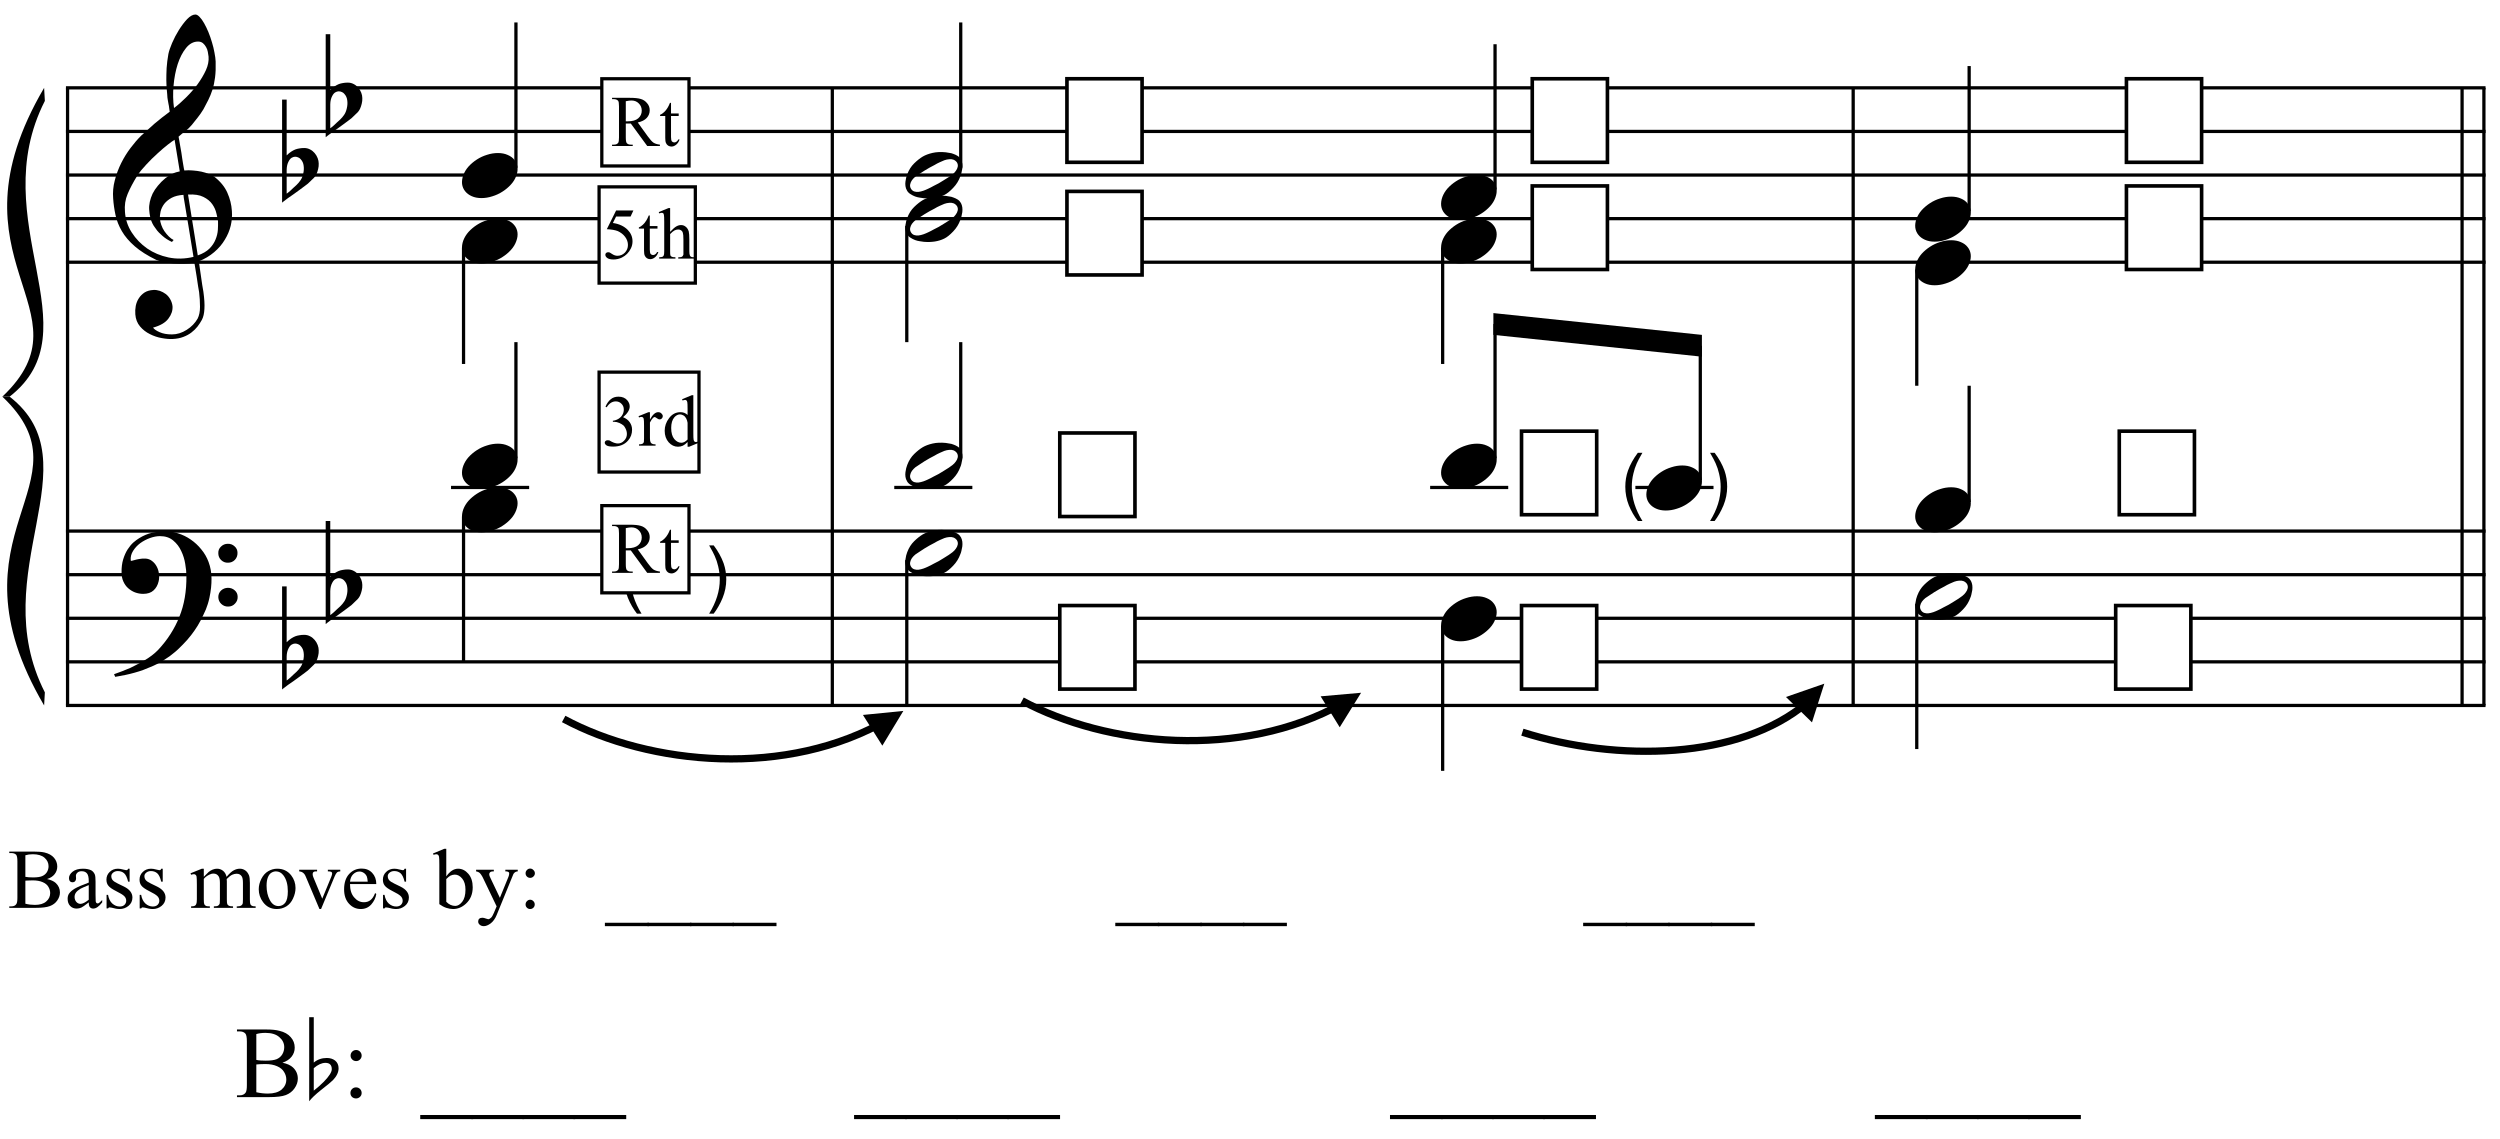 <?xml version="1.0" encoding="UTF-8"?>
<svg xmlns="http://www.w3.org/2000/svg" xmlns:xlink="http://www.w3.org/1999/xlink" width="264.5pt" height="120.5pt" viewBox="0 0 264.5 120.5" version="1.1">
<defs>
<g>
<symbol overflow="visible" id="glyph0-0">
<path style="stroke:none;" d=""/>
</symbol>
<symbol overflow="visible" id="glyph0-1">
<path style="stroke:none;" d="M 8.594 4.656 C 8.25 4.719 7.883 4.754 7.5 4.766 C 7.113 4.773 6.734 4.766 6.359 4.734 C 5.992 4.703 5.656 4.656 5.344 4.594 C 5.031 4.539 4.773 4.469 4.578 4.375 C 3.629 3.914 2.863 3.43 2.281 2.922 C 1.695 2.41 1.242 1.879 0.922 1.328 C 0.598 0.773 0.375 0.207 0.25 -0.375 C 0.125 -0.957 0.039 -1.547 0 -2.141 C -0.051 -2.773 0.004 -3.41 0.172 -4.047 C 0.336 -4.691 0.566 -5.305 0.859 -5.891 C 1.148 -6.473 1.484 -7.008 1.859 -7.5 C 2.234 -8 2.609 -8.43 2.984 -8.797 C 3.43 -9.211 3.895 -9.629 4.375 -10.047 C 4.863 -10.461 5.398 -10.883 5.984 -11.312 C 5.961 -11.469 5.941 -11.609 5.922 -11.734 C 5.91 -11.859 5.891 -11.984 5.859 -12.109 C 5.836 -12.242 5.812 -12.391 5.781 -12.547 C 5.75 -12.703 5.727 -12.898 5.719 -13.141 C 5.719 -13.234 5.703 -13.41 5.672 -13.672 C 5.648 -13.941 5.633 -14.266 5.625 -14.641 C 5.625 -15.016 5.633 -15.441 5.656 -15.922 C 5.688 -16.398 5.75 -16.898 5.844 -17.422 C 5.906 -17.723 6.035 -18.109 6.234 -18.578 C 6.441 -19.055 6.68 -19.516 6.953 -19.953 C 7.234 -20.398 7.523 -20.785 7.828 -21.109 C 8.141 -21.43 8.43 -21.594 8.703 -21.594 C 8.836 -21.594 8.984 -21.508 9.141 -21.344 C 9.305 -21.176 9.469 -20.953 9.625 -20.672 C 9.781 -20.398 9.93 -20.086 10.078 -19.734 C 10.223 -19.379 10.348 -19.02 10.453 -18.656 C 10.566 -18.289 10.656 -17.926 10.719 -17.562 C 10.789 -17.207 10.832 -16.895 10.844 -16.625 C 10.863 -15.988 10.844 -15.426 10.781 -14.938 C 10.719 -14.445 10.625 -14.008 10.5 -13.625 C 10.375 -13.238 10.227 -12.879 10.062 -12.547 C 9.895 -12.223 9.723 -11.895 9.547 -11.562 C 9.348 -11.238 9.145 -10.945 8.938 -10.688 C 8.738 -10.438 8.535 -10.18 8.328 -9.922 C 8.098 -9.648 7.863 -9.426 7.625 -9.25 C 7.383 -9.07 7.148 -8.879 6.922 -8.672 C 7.035 -8.047 7.133 -7.477 7.219 -6.969 C 7.25 -6.75 7.281 -6.535 7.312 -6.328 C 7.352 -6.117 7.383 -5.926 7.406 -5.75 C 7.438 -5.57 7.461 -5.422 7.484 -5.297 C 7.516 -5.18 7.531 -5.113 7.531 -5.094 C 7.82 -5.125 8.125 -5.125 8.438 -5.094 C 8.75 -5.07 9.051 -5.031 9.344 -4.969 C 9.633 -4.906 9.895 -4.82 10.125 -4.719 C 10.352 -4.625 10.535 -4.535 10.672 -4.453 C 11.328 -3.953 11.797 -3.383 12.078 -2.75 C 12.359 -2.125 12.52 -1.477 12.562 -0.812 C 12.602 -0.289 12.562 0.227 12.438 0.75 C 12.312 1.27 12.102 1.766 11.812 2.234 C 11.531 2.711 11.156 3.148 10.688 3.547 C 10.227 3.941 9.688 4.266 9.062 4.516 C 9.133 5.023 9.203 5.492 9.266 5.922 C 9.328 6.297 9.379 6.656 9.422 7 C 9.473 7.352 9.516 7.598 9.547 7.734 C 9.648 8.473 9.688 9.078 9.656 9.547 C 9.633 10.023 9.547 10.41 9.391 10.703 C 9.254 10.953 9.098 11.191 8.922 11.422 C 8.742 11.648 8.531 11.859 8.281 12.047 C 8.039 12.234 7.754 12.391 7.422 12.516 C 7.098 12.641 6.727 12.711 6.312 12.734 C 5.988 12.754 5.602 12.723 5.156 12.641 C 4.719 12.566 4.297 12.426 3.891 12.219 C 3.484 12.02 3.133 11.75 2.844 11.406 C 2.551 11.062 2.383 10.633 2.344 10.125 C 2.32 9.832 2.336 9.535 2.391 9.234 C 2.453 8.93 2.562 8.66 2.719 8.422 C 2.875 8.18 3.078 7.977 3.328 7.812 C 3.578 7.656 3.891 7.566 4.266 7.547 C 4.484 7.535 4.707 7.566 4.938 7.641 C 5.164 7.723 5.379 7.836 5.578 7.984 C 5.773 8.141 5.93 8.328 6.047 8.547 C 6.172 8.766 6.25 9.004 6.281 9.266 C 6.312 9.723 6.164 10.16 5.844 10.578 C 5.531 11.004 4.988 11.32 4.219 11.531 C 4.344 11.707 4.578 11.867 4.922 12.016 C 5.266 12.172 5.695 12.25 6.219 12.25 C 6.758 12.25 7.281 12.086 7.781 11.766 C 8.281 11.453 8.664 11.055 8.938 10.578 C 9.102 10.254 9.188 9.836 9.188 9.328 C 9.188 8.816 9.156 8.301 9.094 7.781 C 9.07 7.695 9.035 7.484 8.984 7.141 C 8.93 6.805 8.879 6.457 8.828 6.094 C 8.766 5.656 8.688 5.176 8.594 4.656 Z M 8.984 -18.734 C 8.504 -18.734 8.082 -18.508 7.719 -18.062 C 7.352 -17.613 7.055 -17.039 6.828 -16.344 C 6.609 -15.656 6.461 -14.898 6.391 -14.078 C 6.316 -13.254 6.332 -12.461 6.438 -11.703 C 6.844 -12.004 7.266 -12.375 7.703 -12.812 C 8.148 -13.25 8.555 -13.711 8.922 -14.203 C 9.285 -14.703 9.582 -15.203 9.812 -15.703 C 10.039 -16.203 10.133 -16.68 10.094 -17.141 C 10.082 -17.285 10.055 -17.453 10.016 -17.641 C 9.984 -17.828 9.922 -18 9.828 -18.156 C 9.742 -18.312 9.633 -18.445 9.5 -18.562 C 9.363 -18.676 9.191 -18.734 8.984 -18.734 Z M 8.953 3.891 C 9.484 3.703 9.895 3.461 10.188 3.172 C 10.477 2.879 10.691 2.562 10.828 2.219 C 10.973 1.875 11.055 1.531 11.078 1.188 C 11.098 0.844 11.102 0.535 11.094 0.266 C 11.062 0.035 11.004 -0.238 10.922 -0.562 C 10.848 -0.895 10.703 -1.219 10.484 -1.531 C 10.266 -1.844 9.953 -2.098 9.547 -2.297 C 9.141 -2.504 8.598 -2.586 7.922 -2.547 Z M 7.438 -2.516 C 6.938 -2.484 6.52 -2.379 6.188 -2.203 C 5.863 -2.023 5.602 -1.812 5.406 -1.562 C 5.219 -1.312 5.086 -1.039 5.016 -0.75 C 4.953 -0.469 4.93 -0.219 4.953 0 C 4.961 0.219 5.008 0.441 5.094 0.672 C 5.176 0.91 5.285 1.129 5.422 1.328 C 5.566 1.535 5.723 1.723 5.891 1.891 C 6.055 2.055 6.227 2.18 6.406 2.266 C 6.375 2.297 6.348 2.316 6.328 2.328 C 6.316 2.348 6.301 2.375 6.281 2.406 C 6.25 2.426 6.227 2.445 6.219 2.469 C 5.832 2.289 5.492 2.07 5.203 1.812 C 4.922 1.562 4.738 1.379 4.656 1.266 C 4.52 1.086 4.398 0.922 4.297 0.766 C 4.203 0.617 4.125 0.461 4.062 0.297 C 4 0.141 3.945 -0.035 3.906 -0.234 C 3.863 -0.43 3.832 -0.664 3.812 -0.938 C 3.789 -1.195 3.812 -1.473 3.875 -1.766 C 3.938 -2.055 4.035 -2.348 4.172 -2.641 C 4.316 -2.93 4.504 -3.211 4.734 -3.484 C 4.961 -3.766 5.227 -4.031 5.531 -4.281 C 5.695 -4.406 5.844 -4.504 5.969 -4.578 C 6.094 -4.648 6.211 -4.711 6.328 -4.766 C 6.441 -4.828 6.555 -4.875 6.672 -4.906 C 6.785 -4.938 6.91 -4.969 7.047 -5 L 6.5 -8.344 C 6.352 -8.258 6.113 -8.086 5.781 -7.828 C 5.445 -7.566 5.082 -7.254 4.688 -6.891 C 4.289 -6.535 3.898 -6.148 3.516 -5.734 C 3.129 -5.328 2.812 -4.938 2.562 -4.562 C 2.125 -3.852 1.781 -3.203 1.531 -2.609 C 1.281 -2.023 1.188 -1.391 1.25 -0.703 C 1.301 0.078 1.539 0.801 1.969 1.469 C 2.395 2.133 2.938 2.695 3.594 3.156 C 4.258 3.613 5.016 3.93 5.859 4.109 C 6.711 4.285 7.594 4.266 8.5 4.047 C 8.312 2.828 8.133 1.738 7.969 0.781 C 7.895 0.375 7.828 -0.023 7.766 -0.422 C 7.703 -0.816 7.645 -1.164 7.594 -1.469 C 7.539 -1.781 7.5 -2.031 7.469 -2.219 C 7.445 -2.414 7.438 -2.516 7.438 -2.516 Z M 7.438 -2.516 "/>
</symbol>
<symbol overflow="visible" id="glyph0-2">
<path style="stroke:none;" d="M 9.266 4.828 C 9.148 5.035 9.039 5.227 8.938 5.406 C 8.832 5.582 8.723 5.75 8.609 5.906 C 8.504 6.062 8.391 6.219 8.266 6.375 C 8.141 6.531 8 6.703 7.844 6.891 C 7.688 7.066 7.535 7.227 7.391 7.375 C 7.242 7.531 7.098 7.676 6.953 7.812 C 6.816 7.945 6.672 8.078 6.516 8.203 C 6.359 8.328 6.18 8.469 5.984 8.625 C 5.734 8.801 5.5 8.957 5.281 9.094 C 5.07 9.227 4.859 9.348 4.641 9.453 C 4.422 9.566 4.191 9.672 3.953 9.766 C 3.723 9.859 3.469 9.961 3.188 10.078 C 2.906 10.18 2.594 10.281 2.25 10.375 C 1.914 10.469 1.598 10.547 1.297 10.609 C 0.93 10.68 0.57 10.75 0.219 10.812 L 0.094 10.531 C 0.664 10.332 1.242 10.109 1.828 9.859 C 2.305 9.629 2.812 9.359 3.344 9.047 C 3.883 8.734 4.352 8.375 4.75 7.969 C 5.738 6.914 6.488 5.75 7 4.469 C 7.52 3.195 7.77 1.75 7.75 0.125 C 7.75 -0.238 7.707 -0.66 7.625 -1.141 C 7.551 -1.617 7.41 -2.07 7.203 -2.5 C 7.004 -2.938 6.723 -3.305 6.359 -3.609 C 5.992 -3.922 5.523 -4.078 4.953 -4.078 C 4.617 -4.078 4.266 -4.008 3.891 -3.875 C 3.516 -3.738 3.172 -3.555 2.859 -3.328 C 2.555 -3.098 2.305 -2.828 2.109 -2.516 C 1.91 -2.203 1.828 -1.867 1.859 -1.516 C 1.867 -1.461 1.906 -1.445 1.969 -1.469 C 2.039 -1.488 2.141 -1.516 2.266 -1.547 C 2.398 -1.586 2.562 -1.625 2.75 -1.656 C 2.945 -1.695 3.176 -1.711 3.438 -1.703 C 3.707 -1.68 3.938 -1.594 4.125 -1.438 C 4.32 -1.289 4.484 -1.098 4.609 -0.859 C 4.734 -0.629 4.812 -0.375 4.844 -0.094 C 4.883 0.176 4.875 0.441 4.812 0.703 C 4.719 1.109 4.535 1.43 4.266 1.672 C 4.004 1.91 3.641 2.031 3.172 2.031 C 2.879 2.031 2.594 1.977 2.312 1.875 C 2.039 1.77 1.797 1.617 1.578 1.422 C 1.367 1.234 1.203 1 1.078 0.719 C 0.953 0.445 0.891 0.133 0.891 -0.219 C 0.879 -0.75 0.938 -1.219 1.062 -1.625 C 1.188 -2.031 1.344 -2.379 1.531 -2.672 C 1.727 -2.973 1.93 -3.219 2.141 -3.406 C 2.359 -3.594 2.562 -3.742 2.75 -3.859 C 3.207 -4.141 3.664 -4.332 4.125 -4.438 C 4.594 -4.539 5.039 -4.598 5.469 -4.609 C 5.926 -4.609 6.391 -4.531 6.859 -4.375 C 7.336 -4.227 7.785 -4.008 8.203 -3.719 C 8.629 -3.426 9.004 -3.078 9.328 -2.672 C 9.66 -2.273 9.914 -1.832 10.094 -1.344 C 10.301 -0.789 10.406 -0.207 10.406 0.406 C 10.414 1.031 10.344 1.707 10.188 2.438 C 10.133 2.688 10.078 2.906 10.016 3.094 C 9.953 3.289 9.883 3.484 9.812 3.672 C 9.738 3.859 9.656 4.039 9.562 4.219 C 9.469 4.406 9.367 4.609 9.266 4.828 Z M 11.125 -2.266 C 11.113 -2.547 11.207 -2.781 11.406 -2.969 C 11.602 -3.164 11.844 -3.266 12.125 -3.266 C 12.406 -3.273 12.645 -3.188 12.844 -3 C 13.051 -2.82 13.156 -2.594 13.156 -2.312 C 13.164 -2.02 13.07 -1.77 12.875 -1.562 C 12.676 -1.363 12.438 -1.266 12.156 -1.266 C 11.875 -1.254 11.629 -1.348 11.422 -1.547 C 11.223 -1.742 11.125 -1.984 11.125 -2.266 Z M 11.125 2.375 C 11.125 2.094 11.223 1.859 11.422 1.672 C 11.617 1.492 11.859 1.398 12.141 1.391 C 12.422 1.391 12.66 1.477 12.859 1.656 C 13.066 1.832 13.172 2.062 13.172 2.344 C 13.18 2.625 13.086 2.863 12.891 3.062 C 12.703 3.27 12.461 3.375 12.172 3.375 C 11.891 3.383 11.645 3.289 11.438 3.094 C 11.238 2.906 11.133 2.664 11.125 2.375 Z M 11.125 2.375 "/>
</symbol>
<symbol overflow="visible" id="glyph0-3">
<path style="stroke:none;" d="M 0.484 -6.531 L 0.484 -2.078 C 0.648 -2.242 0.805 -2.375 0.953 -2.469 C 1.109 -2.57 1.254 -2.648 1.391 -2.703 C 1.523 -2.754 1.664 -2.789 1.812 -2.812 C 1.969 -2.844 2.145 -2.859 2.344 -2.859 C 2.57 -2.859 2.781 -2.805 2.969 -2.703 C 3.156 -2.609 3.316 -2.477 3.453 -2.312 C 3.586 -2.156 3.691 -1.977 3.766 -1.781 C 3.836 -1.594 3.875 -1.406 3.875 -1.219 C 3.883 -1.02 3.863 -0.82 3.812 -0.625 C 3.77 -0.438 3.711 -0.266 3.641 -0.109 C 3.547 0.098 3.406 0.281 3.219 0.438 C 3.039 0.602 2.879 0.758 2.734 0.906 C 2.68 0.957 2.57 1.039 2.406 1.156 C 2.25 1.281 2.066 1.414 1.859 1.562 C 1.66 1.719 1.453 1.867 1.234 2.016 C 1.016 2.172 0.812 2.312 0.625 2.438 C 0.438 2.57 0.285 2.688 0.172 2.781 C 0.055 2.875 0 2.922 0 2.922 L 0 -7.984 L 0.484 -7.984 Z M 1.969 -1.672 C 1.906 -1.754 1.82 -1.816 1.719 -1.859 C 1.613 -1.91 1.5 -1.938 1.375 -1.938 C 1.258 -1.938 1.141 -1.898 1.016 -1.828 C 0.891 -1.754 0.781 -1.625 0.688 -1.438 C 0.562 -1.207 0.492 -0.914 0.484 -0.562 C 0.484 -0.207 0.484 0.109 0.484 0.391 L 0.484 1.969 C 0.484 1.969 0.52 1.941 0.594 1.891 C 0.664 1.836 0.754 1.766 0.859 1.672 C 0.961 1.578 1.07 1.473 1.188 1.359 C 1.301 1.254 1.41 1.156 1.516 1.062 C 1.68 0.906 1.828 0.734 1.953 0.547 C 2.078 0.367 2.172 0.141 2.234 -0.141 C 2.305 -0.43 2.32 -0.711 2.281 -0.984 C 2.25 -1.254 2.145 -1.484 1.969 -1.672 Z M 1.969 -1.672 "/>
</symbol>
<symbol overflow="visible" id="glyph0-4">
<path style="stroke:none;" d="M 0.141 0.016 C 0.266 -0.316 0.453 -0.625 0.703 -0.906 C 0.961 -1.188 1.254 -1.43 1.578 -1.641 C 1.91 -1.859 2.27 -2.023 2.656 -2.141 C 3.039 -2.266 3.426 -2.328 3.812 -2.328 C 4.207 -2.328 4.551 -2.258 4.844 -2.125 C 5.145 -2 5.379 -1.828 5.547 -1.609 C 5.723 -1.398 5.832 -1.148 5.875 -0.859 C 5.914 -0.566 5.875 -0.254 5.75 0.078 C 5.633 0.41 5.445 0.719 5.188 1 C 4.926 1.289 4.629 1.539 4.297 1.75 C 3.961 1.969 3.602 2.133 3.219 2.25 C 2.832 2.375 2.445 2.438 2.062 2.438 C 1.664 2.438 1.32 2.367 1.031 2.234 C 0.75 2.109 0.52 1.938 0.344 1.719 C 0.164 1.5 0.055 1.242 0.016 0.953 C -0.016 0.66 0.023 0.348 0.141 0.016 Z M 0.141 0.016 "/>
</symbol>
<symbol overflow="visible" id="glyph0-5">
<path style="stroke:none;" d="M 5.906 -1.641 C 5.977 -1.504 6.023 -1.352 6.047 -1.188 C 6.066 -1.02 6.066 -0.852 6.047 -0.688 C 6.023 -0.52 5.992 -0.363 5.953 -0.219 C 5.922 -0.07 5.883 0.039 5.844 0.125 C 5.676 0.594 5.422 1.004 5.078 1.359 C 4.734 1.723 4.422 1.973 4.141 2.109 C 3.535 2.41 2.812 2.523 1.969 2.453 C 1.852 2.441 1.711 2.422 1.547 2.391 C 1.379 2.367 1.211 2.328 1.047 2.266 C 0.879 2.203 0.719 2.117 0.562 2.016 C 0.406 1.922 0.285 1.801 0.203 1.656 C 0.109 1.5 0.051 1.336 0.031 1.172 C 0.008 1.004 0.008 0.844 0.031 0.688 C 0.051 0.539 0.078 0.398 0.109 0.266 C 0.148 0.141 0.188 0.023 0.219 -0.078 C 0.395 -0.547 0.641 -0.93 0.953 -1.234 C 1.273 -1.547 1.578 -1.785 1.859 -1.953 C 2.141 -2.117 2.488 -2.25 2.906 -2.344 C 3.32 -2.438 3.785 -2.457 4.297 -2.406 C 4.398 -2.383 4.523 -2.363 4.672 -2.344 C 4.816 -2.332 4.961 -2.297 5.109 -2.234 C 5.266 -2.18 5.414 -2.109 5.562 -2.016 C 5.707 -1.922 5.82 -1.797 5.906 -1.641 Z M 5.484 -1.328 C 5.379 -1.473 5.254 -1.57 5.109 -1.625 C 4.973 -1.676 4.82 -1.691 4.656 -1.672 C 4.488 -1.66 4.316 -1.625 4.141 -1.562 C 3.973 -1.5 3.816 -1.43 3.672 -1.359 C 3.461 -1.266 3.273 -1.164 3.109 -1.062 C 2.941 -0.969 2.766 -0.875 2.578 -0.781 C 2.223 -0.582 1.863 -0.359 1.5 -0.109 C 1.363 -0.023 1.223 0.066 1.078 0.172 C 0.941 0.285 0.82 0.41 0.719 0.547 C 0.625 0.68 0.562 0.828 0.531 0.984 C 0.5 1.141 0.523 1.289 0.609 1.438 C 0.691 1.582 0.805 1.68 0.953 1.734 C 1.109 1.785 1.266 1.801 1.422 1.781 C 1.586 1.758 1.758 1.719 1.938 1.656 C 2.113 1.594 2.273 1.523 2.422 1.453 C 2.629 1.359 2.82 1.258 3 1.156 C 3.176 1.062 3.359 0.969 3.547 0.875 C 3.723 0.77 3.895 0.664 4.062 0.562 C 4.227 0.469 4.41 0.352 4.609 0.219 C 4.734 0.133 4.863 0.039 5 -0.062 C 5.145 -0.176 5.266 -0.301 5.359 -0.438 C 5.461 -0.57 5.531 -0.719 5.562 -0.875 C 5.594 -1.031 5.566 -1.18 5.484 -1.328 Z M 5.484 -1.328 "/>
</symbol>
<symbol overflow="visible" id="glyph1-0">
<path style="stroke:none;" d="M 0.969 0 L 0.969 -4.812 L 4.812 -4.812 L 4.812 0 Z M 1.078 -0.125 L 4.688 -0.125 L 4.688 -4.688 L 1.078 -4.688 Z M 1.078 -0.125 "/>
</symbol>
<symbol overflow="visible" id="glyph1-1">
<path style="stroke:none;" d="M 1.797 1.625 C 1.422 1.145 1.102 0.594 0.844 -0.031 C 0.594 -0.664 0.469 -1.32 0.469 -2 C 0.469 -2.594 0.562 -3.16 0.75 -3.703 C 0.977 -4.336 1.328 -4.969 1.797 -5.594 L 2.281 -5.594 C 1.977 -5.07 1.781 -4.703 1.688 -4.484 C 1.531 -4.141 1.41 -3.781 1.328 -3.406 C 1.211 -2.938 1.156 -2.461 1.156 -1.984 C 1.156 -0.785 1.531 0.414 2.281 1.625 Z M 1.797 1.625 "/>
</symbol>
<symbol overflow="visible" id="glyph1-2">
<path style="stroke:none;" d=""/>
</symbol>
<symbol overflow="visible" id="glyph1-3">
<path style="stroke:none;" d="M 0.953 1.625 L 0.469 1.625 C 1.219 0.414 1.594 -0.785 1.594 -1.984 C 1.594 -2.453 1.535 -2.922 1.422 -3.391 C 1.336 -3.766 1.219 -4.125 1.062 -4.469 C 0.969 -4.695 0.77 -5.07 0.469 -5.594 L 0.953 -5.594 C 1.422 -4.969 1.77 -4.336 2 -3.703 C 2.188 -3.16 2.281 -2.594 2.281 -2 C 2.281 -1.32 2.148 -0.664 1.891 -0.031 C 1.629 0.594 1.316 1.145 0.953 1.625 Z M 0.953 1.625 "/>
</symbol>
<symbol overflow="visible" id="glyph2-0">
<path style="stroke:none;" d="M 1.062 0 L 1.062 -4.812 L 4.906 -4.812 L 4.906 0 Z M 1.188 -0.125 L 4.797 -0.125 L 4.797 -4.688 L 1.188 -4.688 Z M 1.188 -0.125 "/>
</symbol>
<symbol overflow="visible" id="glyph2-1">
<path style="stroke:none;" d="M 5.188 0 L 3.844 0 L 2.109 -2.375 C 1.984 -2.375 1.879 -2.375 1.797 -2.375 C 1.766 -2.375 1.727 -2.375 1.688 -2.375 C 1.656 -2.375 1.617 -2.375 1.578 -2.375 L 1.578 -0.906 C 1.578 -0.582 1.613 -0.379 1.688 -0.297 C 1.781 -0.191 1.922 -0.141 2.109 -0.141 L 2.312 -0.141 L 2.312 0 L 0.125 0 L 0.125 -0.141 L 0.328 -0.141 C 0.535 -0.141 0.688 -0.207 0.781 -0.344 C 0.832 -0.426 0.859 -0.613 0.859 -0.906 L 0.859 -4.188 C 0.859 -4.508 0.828 -4.707 0.766 -4.781 C 0.66 -4.895 0.516 -4.953 0.328 -4.953 L 0.125 -4.953 L 0.125 -5.094 L 1.984 -5.094 C 2.523 -5.094 2.922 -5.051 3.172 -4.969 C 3.43 -4.895 3.648 -4.75 3.828 -4.531 C 4.016 -4.32 4.109 -4.07 4.109 -3.781 C 4.109 -3.469 4.004 -3.195 3.797 -2.969 C 3.586 -2.738 3.27 -2.578 2.844 -2.484 L 3.906 -1.016 C 4.145 -0.68 4.348 -0.457 4.516 -0.344 C 4.691 -0.238 4.914 -0.172 5.188 -0.141 Z M 1.578 -2.609 C 1.629 -2.609 1.672 -2.609 1.703 -2.609 C 1.734 -2.609 1.766 -2.609 1.797 -2.609 C 2.273 -2.609 2.641 -2.711 2.891 -2.922 C 3.141 -3.141 3.266 -3.41 3.266 -3.734 C 3.266 -4.047 3.16 -4.301 2.953 -4.5 C 2.754 -4.707 2.492 -4.812 2.172 -4.812 C 2.023 -4.812 1.828 -4.785 1.578 -4.734 Z M 1.578 -2.609 "/>
</symbol>
<symbol overflow="visible" id="glyph2-2">
<path style="stroke:none;" d="M 1.234 -4.562 L 1.234 -3.438 L 2.047 -3.438 L 2.047 -3.172 L 1.234 -3.172 L 1.234 -0.953 C 1.234 -0.723 1.266 -0.566 1.328 -0.484 C 1.398 -0.41 1.484 -0.375 1.578 -0.375 C 1.66 -0.375 1.738 -0.398 1.812 -0.453 C 1.895 -0.504 1.957 -0.582 2 -0.688 L 2.141 -0.688 C 2.055 -0.438 1.93 -0.25 1.766 -0.125 C 1.609 0 1.445 0.062 1.281 0.062 C 1.164 0.062 1.051 0.031 0.938 -0.031 C 0.832 -0.102 0.754 -0.195 0.703 -0.312 C 0.648 -0.426 0.625 -0.609 0.625 -0.859 L 0.625 -3.172 L 0.078 -3.172 L 0.078 -3.297 C 0.211 -3.348 0.352 -3.441 0.5 -3.578 C 0.645 -3.711 0.77 -3.867 0.875 -4.047 C 0.938 -4.141 1.02 -4.312 1.125 -4.562 Z M 1.234 -4.562 "/>
</symbol>
<symbol overflow="visible" id="glyph2-3">
<path style="stroke:none;" d="M 0.391 -4.125 C 0.535 -4.469 0.719 -4.727 0.938 -4.906 C 1.156 -5.094 1.43 -5.188 1.766 -5.188 C 2.172 -5.188 2.484 -5.055 2.703 -4.797 C 2.867 -4.598 2.953 -4.383 2.953 -4.156 C 2.953 -3.789 2.719 -3.41 2.25 -3.016 C 2.562 -2.891 2.797 -2.711 2.953 -2.484 C 3.117 -2.254 3.203 -1.988 3.203 -1.688 C 3.203 -1.25 3.062 -0.867 2.781 -0.547 C 2.414 -0.117 1.891 0.094 1.203 0.094 C 0.859 0.094 0.625 0.051 0.5 -0.031 C 0.375 -0.125 0.312 -0.219 0.312 -0.312 C 0.312 -0.383 0.336 -0.445 0.391 -0.5 C 0.453 -0.551 0.523 -0.578 0.609 -0.578 C 0.672 -0.578 0.734 -0.57 0.797 -0.562 C 0.836 -0.539 0.93 -0.488 1.078 -0.406 C 1.234 -0.332 1.344 -0.289 1.406 -0.281 C 1.5 -0.25 1.598 -0.234 1.703 -0.234 C 1.953 -0.234 2.172 -0.332 2.359 -0.531 C 2.555 -0.727 2.656 -0.961 2.656 -1.234 C 2.656 -1.43 2.609 -1.625 2.516 -1.812 C 2.453 -1.945 2.383 -2.051 2.312 -2.125 C 2.195 -2.227 2.047 -2.32 1.859 -2.406 C 1.672 -2.488 1.477 -2.531 1.281 -2.531 L 1.172 -2.531 L 1.172 -2.641 C 1.367 -2.66 1.566 -2.727 1.766 -2.844 C 1.961 -2.969 2.102 -3.113 2.188 -3.281 C 2.281 -3.445 2.328 -3.629 2.328 -3.828 C 2.328 -4.078 2.242 -4.281 2.078 -4.438 C 1.922 -4.602 1.723 -4.688 1.484 -4.688 C 1.098 -4.688 0.773 -4.477 0.516 -4.062 Z M 0.391 -4.125 "/>
</symbol>
<symbol overflow="visible" id="glyph2-4">
<path style="stroke:none;" d="M 1.25 -3.547 L 1.25 -2.766 C 1.531 -3.285 1.82 -3.547 2.125 -3.547 C 2.27 -3.547 2.383 -3.5 2.469 -3.406 C 2.562 -3.32 2.609 -3.227 2.609 -3.125 C 2.609 -3.031 2.57 -2.945 2.5 -2.875 C 2.438 -2.812 2.363 -2.781 2.281 -2.781 C 2.188 -2.781 2.086 -2.82 1.984 -2.906 C 1.879 -2.988 1.797 -3.031 1.734 -3.031 C 1.691 -3.031 1.645 -3.004 1.594 -2.953 C 1.477 -2.848 1.363 -2.68 1.25 -2.453 L 1.25 -0.797 C 1.25 -0.609 1.27 -0.469 1.312 -0.375 C 1.344 -0.301 1.398 -0.242 1.484 -0.203 C 1.566 -0.16 1.688 -0.141 1.844 -0.141 L 1.844 0 L 0.094 0 L 0.094 -0.141 C 0.258 -0.141 0.391 -0.164 0.484 -0.219 C 0.547 -0.258 0.586 -0.32 0.609 -0.406 C 0.617 -0.445 0.625 -0.566 0.625 -0.766 L 0.625 -2.109 C 0.625 -2.504 0.613 -2.738 0.594 -2.812 C 0.582 -2.895 0.555 -2.953 0.516 -2.984 C 0.473 -3.023 0.414 -3.047 0.344 -3.047 C 0.27 -3.047 0.188 -3.023 0.094 -2.984 L 0.047 -3.125 L 1.094 -3.547 Z M 1.25 -3.547 "/>
</symbol>
<symbol overflow="visible" id="glyph2-5">
<path style="stroke:none;" d="M 2.672 -0.391 C 2.504 -0.211 2.336 -0.082 2.172 0 C 2.016 0.07 1.844 0.109 1.656 0.109 C 1.281 0.109 0.953 -0.047 0.672 -0.359 C 0.391 -0.68 0.25 -1.086 0.25 -1.578 C 0.25 -2.066 0.406 -2.516 0.719 -2.922 C 1.031 -3.336 1.43 -3.547 1.922 -3.547 C 2.223 -3.547 2.473 -3.445 2.672 -3.25 L 2.672 -3.891 C 2.672 -4.285 2.66 -4.523 2.641 -4.609 C 2.617 -4.703 2.586 -4.766 2.547 -4.797 C 2.516 -4.828 2.469 -4.844 2.406 -4.844 C 2.344 -4.844 2.254 -4.82 2.141 -4.781 L 2.094 -4.922 L 3.125 -5.344 L 3.281 -5.344 L 3.281 -1.359 C 3.281 -0.961 3.289 -0.719 3.312 -0.625 C 3.332 -0.531 3.363 -0.469 3.406 -0.438 C 3.445 -0.406 3.492 -0.391 3.547 -0.391 C 3.617 -0.391 3.711 -0.41 3.828 -0.453 L 3.859 -0.312 L 2.844 0.109 L 2.672 0.109 Z M 2.672 -0.656 L 2.672 -2.422 C 2.648 -2.586 2.602 -2.738 2.531 -2.875 C 2.457 -3.02 2.359 -3.129 2.234 -3.203 C 2.109 -3.273 1.988 -3.312 1.875 -3.312 C 1.656 -3.312 1.457 -3.211 1.281 -3.016 C 1.051 -2.754 0.938 -2.375 0.938 -1.875 C 0.938 -1.363 1.047 -0.973 1.266 -0.703 C 1.492 -0.441 1.742 -0.312 2.016 -0.312 C 2.234 -0.312 2.453 -0.426 2.672 -0.656 Z M 2.672 -0.656 "/>
</symbol>
<symbol overflow="visible" id="glyph2-6">
<path style="stroke:none;" d="M 3.344 -5.094 L 3.047 -4.453 L 1.516 -4.453 L 1.172 -3.766 C 1.836 -3.672 2.363 -3.426 2.75 -3.031 C 3.082 -2.688 3.25 -2.285 3.25 -1.828 C 3.25 -1.555 3.191 -1.305 3.078 -1.078 C 2.973 -0.859 2.836 -0.664 2.672 -0.5 C 2.516 -0.344 2.332 -0.211 2.125 -0.109 C 1.844 0.023 1.551 0.094 1.25 0.094 C 0.938 0.094 0.711 0.039 0.578 -0.062 C 0.441 -0.164 0.375 -0.281 0.375 -0.406 C 0.375 -0.477 0.398 -0.539 0.453 -0.594 C 0.516 -0.645 0.586 -0.672 0.672 -0.672 C 0.734 -0.672 0.789 -0.66 0.844 -0.641 C 0.895 -0.617 0.977 -0.566 1.094 -0.484 C 1.281 -0.359 1.469 -0.297 1.656 -0.297 C 1.957 -0.297 2.219 -0.406 2.438 -0.625 C 2.656 -0.852 2.766 -1.125 2.766 -1.438 C 2.766 -1.75 2.664 -2.035 2.469 -2.297 C 2.27 -2.566 2 -2.773 1.656 -2.922 C 1.383 -3.023 1.008 -3.086 0.531 -3.109 L 1.516 -5.094 Z M 3.344 -5.094 "/>
</symbol>
<symbol overflow="visible" id="glyph2-7">
<path style="stroke:none;" d="M 1.25 -5.344 L 1.25 -2.828 C 1.531 -3.129 1.75 -3.32 1.906 -3.406 C 2.07 -3.5 2.238 -3.547 2.406 -3.547 C 2.594 -3.547 2.754 -3.488 2.891 -3.375 C 3.035 -3.27 3.145 -3.102 3.219 -2.875 C 3.258 -2.707 3.281 -2.414 3.281 -2 L 3.281 -0.781 C 3.281 -0.562 3.301 -0.41 3.344 -0.328 C 3.363 -0.266 3.406 -0.219 3.469 -0.188 C 3.531 -0.156 3.641 -0.141 3.797 -0.141 L 3.797 0 L 2.109 0 L 2.109 -0.141 L 2.188 -0.141 C 2.344 -0.141 2.453 -0.16 2.516 -0.203 C 2.578 -0.254 2.625 -0.328 2.656 -0.422 C 2.656 -0.461 2.656 -0.582 2.656 -0.781 L 2.656 -2 C 2.656 -2.375 2.633 -2.617 2.594 -2.734 C 2.562 -2.848 2.504 -2.93 2.422 -2.984 C 2.336 -3.047 2.234 -3.078 2.109 -3.078 C 1.984 -3.078 1.852 -3.047 1.719 -2.984 C 1.594 -2.922 1.438 -2.789 1.25 -2.594 L 1.25 -0.781 C 1.25 -0.539 1.258 -0.391 1.281 -0.328 C 1.312 -0.273 1.363 -0.227 1.438 -0.188 C 1.508 -0.156 1.633 -0.141 1.812 -0.141 L 1.812 0 L 0.094 0 L 0.094 -0.141 C 0.25 -0.141 0.375 -0.16 0.469 -0.203 C 0.508 -0.234 0.547 -0.281 0.578 -0.344 C 0.609 -0.414 0.625 -0.562 0.625 -0.781 L 0.625 -3.891 C 0.625 -4.285 0.613 -4.523 0.594 -4.609 C 0.582 -4.703 0.555 -4.766 0.516 -4.797 C 0.473 -4.828 0.422 -4.844 0.359 -4.844 C 0.305 -4.844 0.219 -4.82 0.094 -4.781 L 0.047 -4.922 L 1.078 -5.344 Z M 1.25 -5.344 "/>
</symbol>
<symbol overflow="visible" id="glyph3-0">
<path style="stroke:none;" d="M 1.25 0 L 1.25 -5.625 L 5.75 -5.625 L 5.75 0 Z M 1.391 -0.141 L 5.609 -0.141 L 5.609 -5.484 L 1.391 -5.484 Z M 1.391 -0.141 "/>
</symbol>
<symbol overflow="visible" id="glyph3-1">
<path style="stroke:none;" d="M 4.156 -3.047 C 4.57 -2.953 4.879 -2.812 5.078 -2.625 C 5.367 -2.352 5.516 -2.02 5.516 -1.625 C 5.516 -1.332 5.422 -1.051 5.234 -0.781 C 5.047 -0.508 4.785 -0.312 4.453 -0.188 C 4.129 -0.062 3.633 0 2.969 0 L 0.156 0 L 0.156 -0.156 L 0.375 -0.156 C 0.625 -0.156 0.801 -0.238 0.906 -0.406 C 0.977 -0.5 1.016 -0.719 1.016 -1.062 L 1.016 -4.906 C 1.016 -5.27 0.973 -5.504 0.891 -5.609 C 0.773 -5.734 0.602 -5.797 0.375 -5.797 L 0.156 -5.797 L 0.156 -5.953 L 2.719 -5.953 C 3.207 -5.953 3.594 -5.922 3.875 -5.859 C 4.32 -5.754 4.66 -5.566 4.891 -5.297 C 5.117 -5.023 5.234 -4.719 5.234 -4.375 C 5.234 -4.07 5.141 -3.801 4.953 -3.562 C 4.773 -3.332 4.508 -3.16 4.156 -3.047 Z M 1.859 -3.281 C 1.961 -3.258 2.082 -3.242 2.219 -3.234 C 2.363 -3.223 2.52 -3.219 2.688 -3.219 C 3.113 -3.219 3.43 -3.266 3.641 -3.359 C 3.859 -3.453 4.023 -3.594 4.141 -3.781 C 4.254 -3.969 4.312 -4.176 4.312 -4.406 C 4.312 -4.75 4.172 -5.047 3.891 -5.297 C 3.609 -5.547 3.191 -5.672 2.641 -5.672 C 2.348 -5.672 2.086 -5.633 1.859 -5.562 Z M 1.859 -0.438 C 2.191 -0.352 2.523 -0.312 2.859 -0.312 C 3.391 -0.312 3.789 -0.43 4.062 -0.672 C 4.344 -0.91 4.484 -1.207 4.484 -1.562 C 4.484 -1.789 4.422 -2.008 4.297 -2.219 C 4.172 -2.438 3.969 -2.602 3.688 -2.719 C 3.406 -2.844 3.051 -2.906 2.625 -2.906 C 2.445 -2.906 2.289 -2.898 2.156 -2.891 C 2.031 -2.891 1.93 -2.883 1.859 -2.875 Z M 1.859 -0.438 "/>
</symbol>
<symbol overflow="visible" id="glyph3-2">
<path style="stroke:none;" d="M 2.562 -0.578 C 2.145 -0.254 1.883 -0.07 1.781 -0.031 C 1.625 0.039 1.457 0.078 1.281 0.078 C 1 0.078 0.77 -0.016 0.594 -0.203 C 0.414 -0.391 0.328 -0.641 0.328 -0.953 C 0.328 -1.148 0.367 -1.32 0.453 -1.469 C 0.578 -1.664 0.785 -1.852 1.078 -2.031 C 1.379 -2.207 1.875 -2.422 2.562 -2.672 L 2.562 -2.828 C 2.562 -3.223 2.5 -3.492 2.375 -3.641 C 2.25 -3.797 2.062 -3.875 1.812 -3.875 C 1.625 -3.875 1.477 -3.828 1.375 -3.734 C 1.258 -3.629 1.203 -3.516 1.203 -3.391 L 1.219 -3.125 C 1.219 -2.988 1.18 -2.883 1.109 -2.812 C 1.047 -2.738 0.957 -2.703 0.844 -2.703 C 0.738 -2.703 0.648 -2.738 0.578 -2.812 C 0.504 -2.895 0.469 -3.004 0.469 -3.141 C 0.469 -3.391 0.598 -3.617 0.859 -3.828 C 1.117 -4.035 1.484 -4.141 1.953 -4.141 C 2.305 -4.141 2.598 -4.082 2.828 -3.969 C 2.992 -3.875 3.117 -3.727 3.203 -3.531 C 3.254 -3.406 3.281 -3.148 3.281 -2.766 L 3.281 -1.391 C 3.281 -1.016 3.285 -0.781 3.297 -0.688 C 3.316 -0.602 3.344 -0.547 3.375 -0.516 C 3.414 -0.484 3.457 -0.469 3.5 -0.469 C 3.539 -0.469 3.582 -0.477 3.625 -0.5 C 3.688 -0.539 3.805 -0.648 3.984 -0.828 L 3.984 -0.578 C 3.648 -0.141 3.332 0.078 3.031 0.078 C 2.895 0.078 2.781 0.031 2.688 -0.062 C 2.602 -0.164 2.562 -0.336 2.562 -0.578 Z M 2.562 -0.859 L 2.562 -2.406 C 2.125 -2.227 1.836 -2.102 1.703 -2.031 C 1.473 -1.895 1.305 -1.754 1.203 -1.609 C 1.109 -1.473 1.062 -1.32 1.062 -1.156 C 1.062 -0.945 1.125 -0.77 1.25 -0.625 C 1.375 -0.488 1.52 -0.422 1.688 -0.422 C 1.906 -0.422 2.195 -0.566 2.562 -0.859 Z M 2.562 -0.859 "/>
</symbol>
<symbol overflow="visible" id="glyph3-3">
<path style="stroke:none;" d="M 2.891 -4.141 L 2.891 -2.766 L 2.734 -2.766 C 2.629 -3.203 2.488 -3.5 2.312 -3.656 C 2.133 -3.812 1.91 -3.891 1.641 -3.891 C 1.441 -3.891 1.273 -3.832 1.141 -3.719 C 1.016 -3.613 0.953 -3.492 0.953 -3.359 C 0.953 -3.191 1 -3.051 1.094 -2.938 C 1.188 -2.82 1.375 -2.695 1.656 -2.562 L 2.297 -2.25 C 2.891 -1.957 3.188 -1.57 3.188 -1.094 C 3.188 -0.727 3.047 -0.43 2.766 -0.203 C 2.492 0.016 2.188 0.125 1.844 0.125 C 1.594 0.125 1.312 0.078 1 -0.016 C 0.906 -0.035 0.828 -0.047 0.766 -0.047 C 0.691 -0.047 0.641 -0.008 0.609 0.062 L 0.453 0.062 L 0.453 -1.375 L 0.609 -1.375 C 0.68 -0.969 0.832 -0.66 1.062 -0.453 C 1.301 -0.242 1.562 -0.141 1.844 -0.141 C 2.051 -0.141 2.219 -0.195 2.344 -0.312 C 2.469 -0.438 2.531 -0.582 2.531 -0.75 C 2.531 -0.945 2.457 -1.113 2.312 -1.25 C 2.176 -1.383 1.895 -1.555 1.469 -1.766 C 1.039 -1.984 0.766 -2.176 0.641 -2.344 C 0.504 -2.508 0.438 -2.723 0.438 -2.984 C 0.438 -3.305 0.551 -3.578 0.781 -3.797 C 1.008 -4.023 1.301 -4.141 1.656 -4.141 C 1.82 -4.141 2.016 -4.109 2.234 -4.047 C 2.391 -4.004 2.488 -3.984 2.531 -3.984 C 2.582 -3.984 2.617 -3.988 2.641 -4 C 2.672 -4.02 2.703 -4.066 2.734 -4.141 Z M 2.891 -4.141 "/>
</symbol>
<symbol overflow="visible" id="glyph3-4">
<path style="stroke:none;" d=""/>
</symbol>
<symbol overflow="visible" id="glyph3-5">
<path style="stroke:none;" d="M 1.484 -3.281 C 1.773 -3.582 1.945 -3.754 2 -3.797 C 2.125 -3.898 2.266 -3.984 2.422 -4.047 C 2.578 -4.109 2.727 -4.141 2.875 -4.141 C 3.125 -4.141 3.336 -4.066 3.516 -3.922 C 3.703 -3.773 3.828 -3.562 3.891 -3.281 C 4.191 -3.633 4.445 -3.863 4.656 -3.969 C 4.863 -4.082 5.078 -4.141 5.297 -4.141 C 5.504 -4.141 5.691 -4.082 5.859 -3.969 C 6.023 -3.863 6.16 -3.688 6.266 -3.438 C 6.328 -3.27 6.359 -3.004 6.359 -2.641 L 6.359 -0.906 C 6.359 -0.656 6.375 -0.484 6.406 -0.391 C 6.438 -0.328 6.488 -0.27 6.562 -0.219 C 6.645 -0.176 6.781 -0.156 6.969 -0.156 L 6.969 0 L 4.969 0 L 4.969 -0.156 L 5.062 -0.156 C 5.227 -0.156 5.363 -0.191 5.469 -0.266 C 5.531 -0.305 5.578 -0.379 5.609 -0.484 C 5.617 -0.535 5.625 -0.676 5.625 -0.906 L 5.625 -2.641 C 5.625 -2.973 5.582 -3.203 5.5 -3.328 C 5.383 -3.516 5.203 -3.609 4.953 -3.609 C 4.797 -3.609 4.641 -3.57 4.484 -3.5 C 4.328 -3.426 4.141 -3.281 3.922 -3.062 L 3.906 -3.016 L 3.922 -2.828 L 3.922 -0.906 C 3.922 -0.633 3.938 -0.461 3.969 -0.391 C 4 -0.328 4.055 -0.27 4.141 -0.219 C 4.223 -0.176 4.367 -0.156 4.578 -0.156 L 4.578 0 L 2.547 0 L 2.547 -0.156 C 2.766 -0.156 2.914 -0.18 3 -0.234 C 3.082 -0.285 3.141 -0.363 3.172 -0.469 C 3.18 -0.52 3.188 -0.664 3.188 -0.906 L 3.188 -2.641 C 3.188 -2.973 3.141 -3.207 3.047 -3.344 C 2.922 -3.531 2.742 -3.625 2.516 -3.625 C 2.348 -3.625 2.191 -3.582 2.047 -3.5 C 1.797 -3.375 1.609 -3.227 1.484 -3.062 L 1.484 -0.906 C 1.484 -0.645 1.5 -0.473 1.531 -0.391 C 1.57 -0.316 1.625 -0.258 1.688 -0.219 C 1.758 -0.176 1.906 -0.156 2.125 -0.156 L 2.125 0 L 0.141 0 L 0.141 -0.156 C 0.328 -0.156 0.457 -0.176 0.531 -0.219 C 0.602 -0.258 0.656 -0.32 0.688 -0.406 C 0.727 -0.488 0.75 -0.656 0.75 -0.906 L 0.75 -2.453 C 0.75 -2.891 0.738 -3.176 0.719 -3.312 C 0.695 -3.406 0.66 -3.469 0.609 -3.5 C 0.566 -3.539 0.508 -3.562 0.438 -3.562 C 0.352 -3.562 0.254 -3.539 0.141 -3.5 L 0.078 -3.656 L 1.281 -4.141 L 1.484 -4.141 Z M 1.484 -3.281 "/>
</symbol>
<symbol overflow="visible" id="glyph3-6">
<path style="stroke:none;" d="M 2.25 -4.141 C 2.863 -4.141 3.352 -3.91 3.719 -3.453 C 4.031 -3.055 4.188 -2.602 4.188 -2.094 C 4.188 -1.727 4.098 -1.359 3.922 -0.984 C 3.754 -0.617 3.52 -0.344 3.219 -0.156 C 2.914 0.031 2.578 0.125 2.203 0.125 C 1.598 0.125 1.113 -0.117 0.75 -0.609 C 0.445 -1.016 0.297 -1.469 0.297 -1.969 C 0.297 -2.344 0.391 -2.711 0.578 -3.078 C 0.766 -3.441 1.004 -3.707 1.297 -3.875 C 1.598 -4.051 1.914 -4.141 2.25 -4.141 Z M 2.109 -3.859 C 1.953 -3.859 1.797 -3.812 1.641 -3.719 C 1.484 -3.625 1.359 -3.461 1.266 -3.234 C 1.172 -3.004 1.125 -2.707 1.125 -2.344 C 1.125 -1.758 1.238 -1.254 1.469 -0.828 C 1.695 -0.398 2.004 -0.188 2.391 -0.188 C 2.672 -0.188 2.906 -0.301 3.094 -0.531 C 3.281 -0.77 3.375 -1.176 3.375 -1.75 C 3.375 -2.469 3.219 -3.031 2.906 -3.438 C 2.695 -3.719 2.43 -3.859 2.109 -3.859 Z M 2.109 -3.859 "/>
</symbol>
<symbol overflow="visible" id="glyph3-7">
<path style="stroke:none;" d="M 0.078 -4.031 L 1.969 -4.031 L 1.969 -3.859 L 1.844 -3.859 C 1.727 -3.859 1.641 -3.832 1.578 -3.781 C 1.523 -3.727 1.5 -3.656 1.5 -3.562 C 1.5 -3.457 1.531 -3.332 1.594 -3.188 L 2.516 -0.969 L 3.469 -3.281 C 3.531 -3.438 3.562 -3.555 3.562 -3.641 C 3.562 -3.68 3.551 -3.719 3.531 -3.75 C 3.5 -3.789 3.457 -3.816 3.406 -3.828 C 3.352 -3.848 3.254 -3.859 3.109 -3.859 L 3.109 -4.031 L 4.422 -4.031 L 4.422 -3.859 C 4.266 -3.848 4.156 -3.816 4.094 -3.766 C 4 -3.68 3.91 -3.535 3.828 -3.328 L 2.391 0.125 L 2.219 0.125 L 0.781 -3.281 C 0.719 -3.438 0.656 -3.547 0.594 -3.609 C 0.531 -3.68 0.457 -3.738 0.375 -3.781 C 0.32 -3.812 0.223 -3.836 0.078 -3.859 Z M 0.078 -4.031 "/>
</symbol>
<symbol overflow="visible" id="glyph3-8">
<path style="stroke:none;" d="M 0.953 -2.516 C 0.953 -1.91 1.098 -1.441 1.391 -1.109 C 1.68 -0.766 2.023 -0.594 2.422 -0.594 C 2.691 -0.594 2.922 -0.664 3.109 -0.812 C 3.305 -0.957 3.473 -1.207 3.609 -1.562 L 3.734 -1.469 C 3.672 -1.062 3.492 -0.691 3.203 -0.359 C 2.91 -0.035 2.539 0.125 2.094 0.125 C 1.602 0.125 1.188 -0.062 0.844 -0.438 C 0.5 -0.812 0.328 -1.316 0.328 -1.953 C 0.328 -2.648 0.504 -3.191 0.859 -3.578 C 1.211 -3.961 1.656 -4.156 2.188 -4.156 C 2.645 -4.156 3.016 -4.004 3.297 -3.703 C 3.586 -3.398 3.734 -3.004 3.734 -2.516 Z M 0.953 -2.766 L 2.828 -2.766 C 2.805 -3.023 2.773 -3.207 2.734 -3.312 C 2.66 -3.477 2.551 -3.609 2.406 -3.703 C 2.258 -3.797 2.109 -3.844 1.953 -3.844 C 1.703 -3.844 1.477 -3.742 1.281 -3.547 C 1.094 -3.359 0.984 -3.098 0.953 -2.766 Z M 0.953 -2.766 "/>
</symbol>
<symbol overflow="visible" id="glyph3-9">
<path style="stroke:none;" d="M 1.391 -3.328 C 1.773 -3.867 2.191 -4.141 2.641 -4.141 C 3.055 -4.141 3.414 -3.961 3.719 -3.609 C 4.031 -3.254 4.188 -2.773 4.188 -2.172 C 4.188 -1.453 3.945 -0.875 3.469 -0.438 C 3.062 -0.062 2.609 0.125 2.109 0.125 C 1.879 0.125 1.641 0.082 1.391 0 C 1.148 -0.082 0.906 -0.211 0.656 -0.391 L 0.656 -4.562 C 0.656 -5.02 0.645 -5.301 0.625 -5.406 C 0.602 -5.508 0.566 -5.578 0.516 -5.609 C 0.473 -5.648 0.414 -5.672 0.344 -5.672 C 0.258 -5.672 0.16 -5.648 0.047 -5.609 L -0.016 -5.75 L 1.188 -6.25 L 1.391 -6.25 Z M 1.391 -3.047 L 1.391 -0.641 C 1.535 -0.492 1.688 -0.383 1.844 -0.312 C 2.008 -0.238 2.176 -0.203 2.344 -0.203 C 2.602 -0.203 2.848 -0.348 3.078 -0.641 C 3.305 -0.93 3.422 -1.359 3.422 -1.922 C 3.422 -2.43 3.305 -2.82 3.078 -3.094 C 2.848 -3.375 2.586 -3.516 2.297 -3.516 C 2.141 -3.516 1.984 -3.477 1.828 -3.406 C 1.711 -3.344 1.566 -3.223 1.391 -3.047 Z M 1.391 -3.047 "/>
</symbol>
<symbol overflow="visible" id="glyph3-10">
<path style="stroke:none;" d="M 0.047 -4.031 L 1.922 -4.031 L 1.922 -3.859 L 1.844 -3.859 C 1.707 -3.859 1.602 -3.828 1.531 -3.766 C 1.469 -3.711 1.438 -3.645 1.438 -3.562 C 1.438 -3.445 1.488 -3.289 1.594 -3.094 L 2.562 -1.062 L 3.469 -3.281 C 3.52 -3.406 3.547 -3.523 3.547 -3.641 C 3.547 -3.691 3.535 -3.727 3.516 -3.75 C 3.484 -3.789 3.441 -3.816 3.391 -3.828 C 3.348 -3.848 3.266 -3.859 3.141 -3.859 L 3.141 -4.031 L 4.453 -4.031 L 4.453 -3.859 C 4.336 -3.848 4.25 -3.82 4.188 -3.781 C 4.133 -3.75 4.07 -3.688 4 -3.594 C 3.977 -3.551 3.93 -3.438 3.859 -3.25 L 2.219 0.766 C 2.062 1.148 1.852 1.441 1.594 1.641 C 1.332 1.836 1.086 1.938 0.859 1.938 C 0.68 1.938 0.535 1.883 0.422 1.781 C 0.316 1.688 0.266 1.578 0.266 1.453 C 0.266 1.328 0.301 1.227 0.375 1.156 C 0.457 1.082 0.57 1.047 0.719 1.047 C 0.812 1.047 0.941 1.078 1.109 1.141 C 1.223 1.18 1.297 1.203 1.328 1.203 C 1.41 1.203 1.504 1.156 1.609 1.062 C 1.711 0.977 1.816 0.805 1.922 0.547 L 2.219 -0.156 L 0.766 -3.188 C 0.723 -3.281 0.656 -3.395 0.562 -3.531 C 0.488 -3.633 0.426 -3.703 0.375 -3.734 C 0.312 -3.785 0.203 -3.828 0.047 -3.859 Z M 0.047 -4.031 "/>
</symbol>
<symbol overflow="visible" id="glyph3-11">
<path style="stroke:none;" d="M 1.266 -4.156 C 1.398 -4.156 1.516 -4.102 1.609 -4 C 1.711 -3.906 1.766 -3.789 1.766 -3.656 C 1.766 -3.52 1.711 -3.406 1.609 -3.312 C 1.516 -3.219 1.398 -3.172 1.266 -3.172 C 1.129 -3.172 1.016 -3.219 0.922 -3.312 C 0.828 -3.406 0.781 -3.52 0.781 -3.656 C 0.781 -3.789 0.828 -3.906 0.922 -4 C 1.016 -4.102 1.129 -4.156 1.266 -4.156 Z M 1.266 -0.859 C 1.398 -0.859 1.516 -0.805 1.609 -0.703 C 1.703 -0.609 1.75 -0.492 1.75 -0.359 C 1.75 -0.223 1.703 -0.109 1.609 -0.016 C 1.516 0.078 1.398 0.125 1.266 0.125 C 1.129 0.125 1.016 0.078 0.922 -0.016 C 0.828 -0.109 0.781 -0.223 0.781 -0.359 C 0.781 -0.492 0.828 -0.609 0.922 -0.703 C 1.016 -0.805 1.129 -0.859 1.266 -0.859 Z M 1.266 -0.859 "/>
</symbol>
<symbol overflow="visible" id="glyph3-12">
<path style="stroke:none;" d="M 4.578 1.938 L -0.078 1.938 L -0.078 1.578 L 4.578 1.578 Z M 4.578 1.938 "/>
</symbol>
<symbol overflow="visible" id="glyph4-0">
<path style="stroke:none;" d="M 1.5 0 L 1.5 -6.75 L 6.891 -6.75 L 6.891 0 Z M 1.672 -0.172 L 6.734 -0.172 L 6.734 -6.578 L 1.672 -6.578 Z M 1.672 -0.172 "/>
</symbol>
<symbol overflow="visible" id="glyph4-1">
<path style="stroke:none;" d="M 4.984 -3.641 C 5.484 -3.535 5.852 -3.367 6.094 -3.141 C 6.438 -2.816 6.609 -2.422 6.609 -1.953 C 6.609 -1.598 6.492 -1.258 6.266 -0.938 C 6.047 -0.613 5.738 -0.375 5.344 -0.219 C 4.957 -0.07 4.359 0 3.547 0 L 0.172 0 L 0.172 -0.188 L 0.453 -0.188 C 0.742 -0.188 0.957 -0.285 1.094 -0.484 C 1.176 -0.609 1.219 -0.867 1.219 -1.266 L 1.219 -5.891 C 1.219 -6.328 1.164 -6.602 1.062 -6.719 C 0.926 -6.875 0.723 -6.953 0.453 -6.953 L 0.172 -6.953 L 0.172 -7.156 L 3.266 -7.156 C 3.848 -7.156 4.312 -7.109 4.656 -7.016 C 5.188 -6.891 5.586 -6.664 5.859 -6.344 C 6.141 -6.031 6.281 -5.66 6.281 -5.234 C 6.281 -4.879 6.172 -4.562 5.953 -4.281 C 5.734 -4 5.41 -3.785 4.984 -3.641 Z M 2.219 -3.938 C 2.352 -3.906 2.504 -3.883 2.672 -3.875 C 2.836 -3.863 3.02 -3.859 3.219 -3.859 C 3.727 -3.859 4.113 -3.91 4.375 -4.016 C 4.633 -4.129 4.832 -4.301 4.969 -4.531 C 5.102 -4.758 5.172 -5.008 5.172 -5.281 C 5.172 -5.695 5 -6.051 4.656 -6.344 C 4.32 -6.645 3.828 -6.797 3.172 -6.797 C 2.816 -6.797 2.5 -6.754 2.219 -6.672 Z M 2.219 -0.516 C 2.633 -0.422 3.039 -0.375 3.438 -0.375 C 4.07 -0.375 4.555 -0.516 4.891 -0.797 C 5.223 -1.086 5.391 -1.441 5.391 -1.859 C 5.391 -2.141 5.312 -2.406 5.156 -2.656 C 5.008 -2.914 4.766 -3.117 4.422 -3.266 C 4.078 -3.422 3.656 -3.5 3.156 -3.5 C 2.938 -3.5 2.75 -3.492 2.594 -3.484 C 2.438 -3.473 2.312 -3.461 2.219 -3.453 Z M 2.219 -0.516 "/>
</symbol>
<symbol overflow="visible" id="glyph4-2">
<path style="stroke:none;" d="M 1.531 -4.984 C 1.688 -4.984 1.82 -4.926 1.938 -4.812 C 2.051 -4.695 2.109 -4.555 2.109 -4.391 C 2.109 -4.234 2.051 -4.098 1.938 -3.984 C 1.82 -3.867 1.688 -3.812 1.531 -3.812 C 1.363 -3.812 1.223 -3.867 1.109 -3.984 C 0.992 -4.098 0.938 -4.234 0.938 -4.391 C 0.938 -4.555 0.992 -4.695 1.109 -4.812 C 1.223 -4.926 1.363 -4.984 1.531 -4.984 Z M 1.516 -1.031 C 1.68 -1.031 1.82 -0.973 1.938 -0.859 C 2.051 -0.742 2.109 -0.602 2.109 -0.438 C 2.109 -0.27 2.047 -0.129 1.922 -0.016 C 1.805 0.086 1.672 0.141 1.516 0.141 C 1.348 0.141 1.207 0.086 1.094 -0.016 C 0.977 -0.129 0.922 -0.27 0.922 -0.438 C 0.922 -0.602 0.977 -0.742 1.094 -0.859 C 1.207 -0.973 1.348 -1.031 1.516 -1.031 Z M 1.516 -1.031 "/>
</symbol>
<symbol overflow="visible" id="glyph4-3">
<path style="stroke:none;" d=""/>
</symbol>
<symbol overflow="visible" id="glyph4-4">
<path style="stroke:none;" d="M 5.5 2.328 L -0.094 2.328 L -0.094 1.891 L 5.5 1.891 Z M 5.5 2.328 "/>
</symbol>
<symbol overflow="visible" id="glyph5-0">
<path style="stroke:none;" d=""/>
</symbol>
<symbol overflow="visible" id="glyph5-1">
<path style="stroke:none;" d="M 3.719 -3.047 C 3.719 -2.629 3.52 -2.211 3.125 -1.797 C 2.938 -1.609 2.516 -1.258 1.859 -0.75 C 1.273 -0.281 0.859 0.113 0.609 0.438 L 0.609 -8.453 L 1.094 -8.453 L 1.094 -3.656 C 1.477 -3.977 1.938 -4.141 2.469 -4.141 C 2.82 -4.141 3.113 -4.051 3.344 -3.875 C 3.594 -3.676 3.719 -3.398 3.719 -3.047 Z M 3 -2.953 C 3 -3.398 2.773 -3.625 2.328 -3.625 C 1.941 -3.625 1.531 -3.438 1.094 -3.062 L 1.094 -0.688 C 1.469 -0.977 1.82 -1.289 2.156 -1.625 C 2.719 -2.207 3 -2.648 3 -2.953 Z M 3 -2.953 "/>
</symbol>
</g>
</defs>
<g id="surface1">
<rect x="0" y="0" width="264.5" height="120.5" style="fill:rgb(100%,100%,100%);fill-opacity:1;stroke:none;"/>
<path style="fill:none;stroke-width:0.345;stroke-linecap:butt;stroke-linejoin:miter;stroke:rgb(0%,0%,0%);stroke-opacity:1;stroke-miterlimit:10;" d="M 163.148 469.707 L 163.148 404.363 " transform="matrix(1,0,0,-1,-156,479)"/>
<g style="fill:rgb(0%,0%,0%);fill-opacity:1;">
  <use xlink:href="#glyph0-1" x="11.972" y="23.131"/>
</g>
<g style="fill:rgb(0%,0%,0%);fill-opacity:1;">
  <use xlink:href="#glyph0-2" x="11.972" y="60.8"/>
</g>
<g style="fill:rgb(0%,0%,0%);fill-opacity:1;">
  <use xlink:href="#glyph0-3" x="29.845" y="18.519"/>
</g>
<g style="fill:rgb(0%,0%,0%);fill-opacity:1;">
  <use xlink:href="#glyph0-3" x="34.458" y="11.6"/>
</g>
<g style="fill:rgb(0%,0%,0%);fill-opacity:1;">
  <use xlink:href="#glyph0-3" x="29.845" y="70.025"/>
</g>
<g style="fill:rgb(0%,0%,0%);fill-opacity:1;">
  <use xlink:href="#glyph0-3" x="34.458" y="63.106"/>
</g>
<path style="fill:none;stroke-width:0.345;stroke-linecap:butt;stroke-linejoin:miter;stroke:rgb(0%,0%,0%);stroke-opacity:1;stroke-miterlimit:10;" d="M 244.059 469.707 L 244.059 404.363 " transform="matrix(1,0,0,-1,-156,479)"/>
<path style="fill:none;stroke-width:0.345;stroke-linecap:butt;stroke-linejoin:miter;stroke:rgb(0%,0%,0%);stroke-opacity:1;stroke-miterlimit:10;" d="M 352.066 469.707 L 352.066 404.363 " transform="matrix(1,0,0,-1,-156,479)"/>
<path style="fill:none;stroke-width:0.345;stroke-linecap:butt;stroke-linejoin:miter;stroke:rgb(0%,0%,0%);stroke-opacity:1;stroke-miterlimit:10;" d="M 418.797 469.707 L 418.797 404.363 " transform="matrix(1,0,0,-1,-156,479)"/>
<path style="fill:none;stroke-width:0.345;stroke-linecap:butt;stroke-linejoin:miter;stroke:rgb(0%,0%,0%);stroke-opacity:1;stroke-miterlimit:10;" d="M 416.488 469.707 L 416.488 404.363 " transform="matrix(1,0,0,-1,-156,479)"/>
<path style="fill:none;stroke-width:0.345;stroke-linecap:butt;stroke-linejoin:miter;stroke:rgb(0%,0%,0%);stroke-opacity:1;stroke-miterlimit:10;" d="M 162.977 469.707 L 418.969 469.707 " transform="matrix(1,0,0,-1,-156,479)"/>
<path style="fill:none;stroke-width:0.345;stroke-linecap:butt;stroke-linejoin:miter;stroke:rgb(0%,0%,0%);stroke-opacity:1;stroke-miterlimit:10;" d="M 162.977 465.094 L 418.969 465.094 " transform="matrix(1,0,0,-1,-156,479)"/>
<path style="fill:none;stroke-width:0.345;stroke-linecap:butt;stroke-linejoin:miter;stroke:rgb(0%,0%,0%);stroke-opacity:1;stroke-miterlimit:10;" d="M 162.977 460.48 L 418.969 460.48 " transform="matrix(1,0,0,-1,-156,479)"/>
<path style="fill:none;stroke-width:0.345;stroke-linecap:butt;stroke-linejoin:miter;stroke:rgb(0%,0%,0%);stroke-opacity:1;stroke-miterlimit:10;" d="M 162.977 455.867 L 418.969 455.867 " transform="matrix(1,0,0,-1,-156,479)"/>
<path style="fill:none;stroke-width:0.345;stroke-linecap:butt;stroke-linejoin:miter;stroke:rgb(0%,0%,0%);stroke-opacity:1;stroke-miterlimit:10;" d="M 162.977 451.258 L 418.969 451.258 " transform="matrix(1,0,0,-1,-156,479)"/>
<path style="fill:none;stroke-width:0.345;stroke-linecap:butt;stroke-linejoin:miter;stroke:rgb(0%,0%,0%);stroke-opacity:1;stroke-miterlimit:10;" d="M 162.977 422.812 L 418.969 422.812 " transform="matrix(1,0,0,-1,-156,479)"/>
<path style="fill:none;stroke-width:0.345;stroke-linecap:butt;stroke-linejoin:miter;stroke:rgb(0%,0%,0%);stroke-opacity:1;stroke-miterlimit:10;" d="M 162.977 418.199 L 418.969 418.199 " transform="matrix(1,0,0,-1,-156,479)"/>
<path style="fill:none;stroke-width:0.345;stroke-linecap:butt;stroke-linejoin:miter;stroke:rgb(0%,0%,0%);stroke-opacity:1;stroke-miterlimit:10;" d="M 162.977 413.586 L 418.969 413.586 " transform="matrix(1,0,0,-1,-156,479)"/>
<path style="fill:none;stroke-width:0.345;stroke-linecap:butt;stroke-linejoin:miter;stroke:rgb(0%,0%,0%);stroke-opacity:1;stroke-miterlimit:10;" d="M 162.977 408.977 L 418.969 408.977 " transform="matrix(1,0,0,-1,-156,479)"/>
<path style="fill:none;stroke-width:0.345;stroke-linecap:butt;stroke-linejoin:miter;stroke:rgb(0%,0%,0%);stroke-opacity:1;stroke-miterlimit:10;" d="M 162.977 404.363 L 418.969 404.363 " transform="matrix(1,0,0,-1,-156,479)"/>
<path style=" stroke:none;fill-rule:nonzero;fill:rgb(0%,0%,0%);fill-opacity:1;" d="M 4.668 9.293 C -6.156 27.742 9.984 32.742 0.25 41.965 L 1.016 41.965 C 10.062 34.918 -1.727 23.387 4.746 10.676 "/>
<path style=" stroke:none;fill-rule:nonzero;fill:rgb(0%,0%,0%);fill-opacity:1;" d="M 4.668 74.637 C -6.156 56.188 9.984 51.191 0.25 41.965 L 1.016 41.965 C 10.062 49.012 -1.727 60.543 4.746 73.254 "/>
<path style="fill:none;stroke-width:0.345;stroke-linecap:butt;stroke-linejoin:miter;stroke:rgb(0%,0%,0%);stroke-opacity:1;stroke-miterlimit:10;" d="M 210.586 461.25 L 210.586 476.625 " transform="matrix(1,0,0,-1,-156,479)"/>
<g style="fill:rgb(0%,0%,0%);fill-opacity:1;">
  <use xlink:href="#glyph0-4" x="48.872" y="18.519"/>
</g>
<path style="fill:none;stroke-width:0.345;stroke-linecap:butt;stroke-linejoin:miter;stroke:rgb(0%,0%,0%);stroke-opacity:1;stroke-miterlimit:10;" d="M 205.043 452.793 L 205.043 440.492 " transform="matrix(1,0,0,-1,-156,479)"/>
<g style="fill:rgb(0%,0%,0%);fill-opacity:1;">
  <use xlink:href="#glyph0-4" x="48.872" y="25.438"/>
</g>
<path style="fill:none;stroke-width:0.345;stroke-linecap:butt;stroke-linejoin:miter;stroke:rgb(0%,0%,0%);stroke-opacity:1;stroke-miterlimit:10;" d="M 210.586 430.5 L 210.586 442.801 " transform="matrix(1,0,0,-1,-156,479)"/>
<path style="fill:none;stroke-width:0.345;stroke-linecap:butt;stroke-linejoin:miter;stroke:rgb(0%,0%,0%);stroke-opacity:1;stroke-miterlimit:10;" d="M 203.719 427.426 L 211.984 427.426 " transform="matrix(1,0,0,-1,-156,479)"/>
<g style="fill:rgb(0%,0%,0%);fill-opacity:1;">
  <use xlink:href="#glyph0-4" x="48.872" y="49.269"/>
</g>
<path style="fill:none;stroke-width:0.345;stroke-linecap:butt;stroke-linejoin:miter;stroke:rgb(0%,0%,0%);stroke-opacity:1;stroke-miterlimit:10;" d="M 205.043 424.352 L 205.043 408.977 " transform="matrix(1,0,0,-1,-156,479)"/>
<g style="fill:rgb(0%,0%,0%);fill-opacity:1;">
  <use xlink:href="#glyph0-4" x="48.872" y="53.881"/>
</g>
<g style="fill:rgb(0%,0%,0%);fill-opacity:1;">
  <use xlink:href="#glyph1-1" x="65.592" y="63.298"/>
  <use xlink:href="#glyph1-2" x="68.152" y="63.298"/>
</g>
<g style="fill:rgb(0%,0%,0%);fill-opacity:1;">
  <use xlink:href="#glyph1-2" x="70.288" y="63.298"/>
</g>
<g style="fill:rgb(0%,0%,0%);fill-opacity:1;">
  <use xlink:href="#glyph1-2" x="72.423" y="63.298"/>
</g>
<g style="fill:rgb(0%,0%,0%);fill-opacity:1;">
  <use xlink:href="#glyph1-3" x="74.559" y="63.298"/>
</g>
<path style="fill-rule:nonzero;fill:rgb(100%,100%,100%);fill-opacity:1;stroke-width:0.345;stroke-linecap:butt;stroke-linejoin:miter;stroke:rgb(0%,0%,0%);stroke-opacity:1;stroke-miterlimit:10;" d="M 219.672 416.277 L 228.895 416.277 L 228.895 425.504 L 219.672 425.504 Z M 219.672 416.277 " transform="matrix(1,0,0,-1,-156,479)"/>
<g style="fill:rgb(0%,0%,0%);fill-opacity:1;">
  <use xlink:href="#glyph2-1" x="64.631" y="60.608"/>
  <use xlink:href="#glyph2-2" x="69.759" y="60.608"/>
</g>
<path style="fill-rule:nonzero;fill:rgb(100%,100%,100%);fill-opacity:1;stroke-width:0.345;stroke-linecap:butt;stroke-linejoin:miter;stroke:rgb(0%,0%,0%);stroke-opacity:1;stroke-miterlimit:10;" d="M 219.383 429.059 L 229.953 429.059 L 229.953 439.629 L 219.383 439.629 Z M 219.383 429.059 " transform="matrix(1,0,0,-1,-156,479)"/>
<g style="fill:rgb(0%,0%,0%);fill-opacity:1;">
  <use xlink:href="#glyph2-3" x="63.67" y="47.155"/>
  <use xlink:href="#glyph2-4" x="67.514" y="47.155"/>
  <use xlink:href="#glyph2-5" x="70.074" y="47.155"/>
</g>
<path style="fill-rule:nonzero;fill:rgb(100%,100%,100%);fill-opacity:1;stroke-width:0.345;stroke-linecap:butt;stroke-linejoin:miter;stroke:rgb(0%,0%,0%);stroke-opacity:1;stroke-miterlimit:10;" d="M 219.383 449.047 L 229.566 449.047 L 229.566 459.23 L 219.383 459.23 Z M 219.383 449.047 " transform="matrix(1,0,0,-1,-156,479)"/>
<g style="fill:rgb(0%,0%,0%);fill-opacity:1;">
  <use xlink:href="#glyph2-6" x="63.67" y="27.359"/>
  <use xlink:href="#glyph2-2" x="67.514" y="27.359"/>
</g>
<g style="fill:rgb(0%,0%,0%);fill-opacity:1;">
  <use xlink:href="#glyph2-7" x="69.65" y="27.359"/>
</g>
<path style="fill-rule:nonzero;fill:rgb(100%,100%,100%);fill-opacity:1;stroke-width:0.345;stroke-linecap:butt;stroke-linejoin:miter;stroke:rgb(0%,0%,0%);stroke-opacity:1;stroke-miterlimit:10;" d="M 219.672 461.441 L 228.895 461.441 L 228.895 470.668 L 219.672 470.668 Z M 219.672 461.441 " transform="matrix(1,0,0,-1,-156,479)"/>
<g style="fill:rgb(0%,0%,0%);fill-opacity:1;">
  <use xlink:href="#glyph2-1" x="64.631" y="15.444"/>
  <use xlink:href="#glyph2-2" x="69.759" y="15.444"/>
</g>
<path style="fill:none;stroke-width:0.769;stroke-linecap:butt;stroke-linejoin:miter;stroke:rgb(0%,0%,0%);stroke-opacity:1;stroke-miterlimit:10;" d="M 215.637 402.934 C 224.734 398.031 239.27 396.621 250.02 402.91 " transform="matrix(1,0,0,-1,-156,479)"/>
<path style=" stroke:none;fill-rule:nonzero;fill:rgb(0%,0%,0%);fill-opacity:1;" d="M 95.574 75.215 L 91.297 75.641 L 93.352 78.891 L 95.574 75.215 "/>
<path style="fill:none;stroke-width:0.345;stroke-linecap:butt;stroke-linejoin:miter;stroke:rgb(0%,0%,0%);stroke-opacity:1;stroke-miterlimit:10;" d="M 257.645 461.25 L 257.645 476.625 " transform="matrix(1,0,0,-1,-156,479)"/>
<g style="fill:rgb(0%,0%,0%);fill-opacity:1;">
  <use xlink:href="#glyph0-5" x="95.766" y="18.519"/>
</g>
<path style="fill:none;stroke-width:0.345;stroke-linecap:butt;stroke-linejoin:miter;stroke:rgb(0%,0%,0%);stroke-opacity:1;stroke-miterlimit:10;" d="M 314.176 458.945 L 314.176 474.32 " transform="matrix(1,0,0,-1,-156,479)"/>
<g style="fill:rgb(0%,0%,0%);fill-opacity:1;">
  <use xlink:href="#glyph0-4" x="152.461" y="20.825"/>
</g>
<path style="fill:none;stroke-width:0.345;stroke-linecap:butt;stroke-linejoin:miter;stroke:rgb(0%,0%,0%);stroke-opacity:1;stroke-miterlimit:10;" d="M 251.938 455.102 L 251.938 442.801 " transform="matrix(1,0,0,-1,-156,479)"/>
<g style="fill:rgb(0%,0%,0%);fill-opacity:1;">
  <use xlink:href="#glyph0-5" x="95.766" y="23.131"/>
</g>
<path style="fill:none;stroke-width:0.345;stroke-linecap:butt;stroke-linejoin:miter;stroke:rgb(0%,0%,0%);stroke-opacity:1;stroke-miterlimit:10;" d="M 308.633 452.793 L 308.633 440.492 " transform="matrix(1,0,0,-1,-156,479)"/>
<g style="fill:rgb(0%,0%,0%);fill-opacity:1;">
  <use xlink:href="#glyph0-4" x="152.461" y="25.438"/>
</g>
<path style="fill:none;stroke-width:0.345;stroke-linecap:butt;stroke-linejoin:miter;stroke:rgb(0%,0%,0%);stroke-opacity:1;stroke-miterlimit:10;" d="M 257.645 430.5 L 257.645 442.801 " transform="matrix(1,0,0,-1,-156,479)"/>
<path style="fill:none;stroke-width:0.345;stroke-linecap:butt;stroke-linejoin:miter;stroke:rgb(0%,0%,0%);stroke-opacity:1;stroke-miterlimit:10;" d="M 250.613 427.426 L 258.875 427.426 " transform="matrix(1,0,0,-1,-156,479)"/>
<g style="fill:rgb(0%,0%,0%);fill-opacity:1;">
  <use xlink:href="#glyph0-5" x="95.766" y="49.269"/>
</g>
<path style="fill:none;stroke-width:0.345;stroke-linecap:butt;stroke-linejoin:miter;stroke:rgb(0%,0%,0%);stroke-opacity:1;stroke-miterlimit:10;" d="M 307.309 427.426 L 315.57 427.426 " transform="matrix(1,0,0,-1,-156,479)"/>
<g style="fill:rgb(0%,0%,0%);fill-opacity:1;">
  <use xlink:href="#glyph0-4" x="152.461" y="49.269"/>
</g>
<path style="fill:none;stroke-width:0.345;stroke-linecap:butt;stroke-linejoin:miter;stroke:rgb(0%,0%,0%);stroke-opacity:1;stroke-miterlimit:10;" d="M 314.176 430.5 L 314.176 444.723 " transform="matrix(1,0,0,-1,-156,479)"/>
<path style="fill:none;stroke-width:0.345;stroke-linecap:butt;stroke-linejoin:miter;stroke:rgb(0%,0%,0%);stroke-opacity:1;stroke-miterlimit:10;" d="M 329.023 427.426 L 337.289 427.426 " transform="matrix(1,0,0,-1,-156,479)"/>
<g style="fill:rgb(0%,0%,0%);fill-opacity:1;">
  <use xlink:href="#glyph0-4" x="174.178" y="51.575"/>
</g>
<path style="fill:none;stroke-width:0.345;stroke-linecap:butt;stroke-linejoin:miter;stroke:rgb(0%,0%,0%);stroke-opacity:1;stroke-miterlimit:10;" d="M 335.891 428.195 L 335.891 442.414 " transform="matrix(1,0,0,-1,-156,479)"/>
<path style=" stroke:none;fill-rule:nonzero;fill:rgb(0%,0%,0%);fill-opacity:1;" d="M 180.062 35.43 L 158 33.125 L 158 35.43 L 180.062 37.738 "/>
<path style="fill:none;stroke-width:0.345;stroke-linecap:butt;stroke-linejoin:miter;stroke:rgb(0%,0%,0%);stroke-opacity:1;stroke-miterlimit:10;" d="M 251.938 419.738 L 251.938 404.363 " transform="matrix(1,0,0,-1,-156,479)"/>
<g style="fill:rgb(0%,0%,0%);fill-opacity:1;">
  <use xlink:href="#glyph0-5" x="95.766" y="58.494"/>
</g>
<path style="fill:none;stroke-width:0.345;stroke-linecap:butt;stroke-linejoin:miter;stroke:rgb(0%,0%,0%);stroke-opacity:1;stroke-miterlimit:10;" d="M 308.633 412.82 L 308.633 397.445 " transform="matrix(1,0,0,-1,-156,479)"/>
<g style="fill:rgb(0%,0%,0%);fill-opacity:1;">
  <use xlink:href="#glyph0-4" x="152.461" y="65.412"/>
</g>
<path style="fill-rule:nonzero;fill:rgb(100%,100%,100%);fill-opacity:1;stroke-width:0.384;stroke-linecap:butt;stroke-linejoin:miter;stroke:rgb(0%,0%,0%);stroke-opacity:1;stroke-miterlimit:10;" d="M 268.883 449.91 L 276.832 449.91 L 276.832 458.75 L 268.883 458.75 Z M 268.883 449.91 " transform="matrix(1,0,0,-1,-156,479)"/>
<path style="fill-rule:nonzero;fill:rgb(100%,100%,100%);fill-opacity:1;stroke-width:0.384;stroke-linecap:butt;stroke-linejoin:miter;stroke:rgb(0%,0%,0%);stroke-opacity:1;stroke-miterlimit:10;" d="M 268.125 424.352 L 276.078 424.352 L 276.078 433.191 L 268.125 433.191 Z M 268.125 424.352 " transform="matrix(1,0,0,-1,-156,479)"/>
<path style="fill-rule:nonzero;fill:rgb(100%,100%,100%);fill-opacity:1;stroke-width:0.384;stroke-linecap:butt;stroke-linejoin:miter;stroke:rgb(0%,0%,0%);stroke-opacity:1;stroke-miterlimit:10;" d="M 268.125 406.094 L 276.078 406.094 L 276.078 414.934 L 268.125 414.934 Z M 268.125 406.094 " transform="matrix(1,0,0,-1,-156,479)"/>
<path style="fill:none;stroke-width:0.769;stroke-linecap:butt;stroke-linejoin:miter;stroke:rgb(0%,0%,0%);stroke-opacity:1;stroke-miterlimit:10;" d="M 264.129 404.863 C 273.078 400.043 287.285 398.602 297.984 404.539 " transform="matrix(1,0,0,-1,-156,479)"/>
<path style=" stroke:none;fill-rule:nonzero;fill:rgb(0%,0%,0%);fill-opacity:1;" d="M 144.004 73.293 L 139.723 73.672 L 141.742 76.945 L 144.004 73.293 "/>
<path style="fill-rule:nonzero;fill:rgb(100%,100%,100%);fill-opacity:1;stroke-width:0.384;stroke-linecap:butt;stroke-linejoin:miter;stroke:rgb(0%,0%,0%);stroke-opacity:1;stroke-miterlimit:10;" d="M 268.883 461.828 L 276.832 461.828 L 276.832 470.668 L 268.883 470.668 Z M 268.883 461.828 " transform="matrix(1,0,0,-1,-156,479)"/>
<path style="fill-rule:nonzero;fill:rgb(100%,100%,100%);fill-opacity:1;stroke-width:0.384;stroke-linecap:butt;stroke-linejoin:miter;stroke:rgb(0%,0%,0%);stroke-opacity:1;stroke-miterlimit:10;" d="M 316.977 424.543 L 324.93 424.543 L 324.93 433.383 L 316.977 433.383 Z M 316.977 424.543 " transform="matrix(1,0,0,-1,-156,479)"/>
<path style="fill-rule:nonzero;fill:rgb(100%,100%,100%);fill-opacity:1;stroke-width:0.384;stroke-linecap:butt;stroke-linejoin:miter;stroke:rgb(0%,0%,0%);stroke-opacity:1;stroke-miterlimit:10;" d="M 316.977 406.094 L 324.93 406.094 L 324.93 414.934 L 316.977 414.934 Z M 316.977 406.094 " transform="matrix(1,0,0,-1,-156,479)"/>
<path style="fill-rule:nonzero;fill:rgb(100%,100%,100%);fill-opacity:1;stroke-width:0.384;stroke-linecap:butt;stroke-linejoin:miter;stroke:rgb(0%,0%,0%);stroke-opacity:1;stroke-miterlimit:10;" d="M 318.113 450.488 L 326.066 450.488 L 326.066 459.328 L 318.113 459.328 Z M 318.113 450.488 " transform="matrix(1,0,0,-1,-156,479)"/>
<path style="fill-rule:nonzero;fill:rgb(100%,100%,100%);fill-opacity:1;stroke-width:0.384;stroke-linecap:butt;stroke-linejoin:miter;stroke:rgb(0%,0%,0%);stroke-opacity:1;stroke-miterlimit:10;" d="M 318.113 461.828 L 326.066 461.828 L 326.066 470.668 L 318.113 470.668 Z M 318.113 461.828 " transform="matrix(1,0,0,-1,-156,479)"/>
<path style="fill:none;stroke-width:0.769;stroke-linecap:butt;stroke-linejoin:miter;stroke:rgb(0%,0%,0%);stroke-opacity:1;stroke-miterlimit:10;" d="M 317.066 401.535 C 327.07 398.348 340.062 398.609 347.176 404.648 " transform="matrix(1,0,0,-1,-156,479)"/>
<path style=" stroke:none;fill-rule:nonzero;fill:rgb(0%,0%,0%);fill-opacity:1;" d="M 193.012 72.332 L 188.953 73.742 L 191.707 76.426 L 193.012 72.332 "/>
<g style="fill:rgb(0%,0%,0%);fill-opacity:1;">
  <use xlink:href="#glyph1-1" x="171.488" y="53.497"/>
  <use xlink:href="#glyph1-2" x="174.047" y="53.497"/>
</g>
<g style="fill:rgb(0%,0%,0%);fill-opacity:1;">
  <use xlink:href="#glyph1-2" x="176.183" y="53.497"/>
</g>
<g style="fill:rgb(0%,0%,0%);fill-opacity:1;">
  <use xlink:href="#glyph1-2" x="178.319" y="53.497"/>
</g>
<g style="fill:rgb(0%,0%,0%);fill-opacity:1;">
  <use xlink:href="#glyph1-3" x="180.454" y="53.497"/>
</g>
<path style="fill:none;stroke-width:0.345;stroke-linecap:butt;stroke-linejoin:miter;stroke:rgb(0%,0%,0%);stroke-opacity:1;stroke-miterlimit:10;" d="M 364.336 456.637 L 364.336 472.012 " transform="matrix(1,0,0,-1,-156,479)"/>
<g style="fill:rgb(0%,0%,0%);fill-opacity:1;">
  <use xlink:href="#glyph0-4" x="202.622" y="23.131"/>
</g>
<path style="fill:none;stroke-width:0.345;stroke-linecap:butt;stroke-linejoin:miter;stroke:rgb(0%,0%,0%);stroke-opacity:1;stroke-miterlimit:10;" d="M 358.793 450.488 L 358.793 438.188 " transform="matrix(1,0,0,-1,-156,479)"/>
<g style="fill:rgb(0%,0%,0%);fill-opacity:1;">
  <use xlink:href="#glyph0-4" x="202.622" y="27.744"/>
</g>
<path style="fill:none;stroke-width:0.345;stroke-linecap:butt;stroke-linejoin:miter;stroke:rgb(0%,0%,0%);stroke-opacity:1;stroke-miterlimit:10;" d="M 364.336 425.887 L 364.336 438.188 " transform="matrix(1,0,0,-1,-156,479)"/>
<g style="fill:rgb(0%,0%,0%);fill-opacity:1;">
  <use xlink:href="#glyph0-4" x="202.622" y="53.881"/>
</g>
<path style="fill:none;stroke-width:0.345;stroke-linecap:butt;stroke-linejoin:miter;stroke:rgb(0%,0%,0%);stroke-opacity:1;stroke-miterlimit:10;" d="M 358.793 415.125 L 358.793 399.75 " transform="matrix(1,0,0,-1,-156,479)"/>
<g style="fill:rgb(0%,0%,0%);fill-opacity:1;">
  <use xlink:href="#glyph0-5" x="202.622" y="63.106"/>
</g>
<path style="fill-rule:nonzero;fill:rgb(100%,100%,100%);fill-opacity:1;stroke-width:0.384;stroke-linecap:butt;stroke-linejoin:miter;stroke:rgb(0%,0%,0%);stroke-opacity:1;stroke-miterlimit:10;" d="M 380.219 424.543 L 388.172 424.543 L 388.172 433.383 L 380.219 433.383 Z M 380.219 424.543 " transform="matrix(1,0,0,-1,-156,479)"/>
<path style="fill-rule:nonzero;fill:rgb(100%,100%,100%);fill-opacity:1;stroke-width:0.384;stroke-linecap:butt;stroke-linejoin:miter;stroke:rgb(0%,0%,0%);stroke-opacity:1;stroke-miterlimit:10;" d="M 379.84 406.094 L 387.793 406.094 L 387.793 414.934 L 379.84 414.934 Z M 379.84 406.094 " transform="matrix(1,0,0,-1,-156,479)"/>
<path style="fill-rule:nonzero;fill:rgb(100%,100%,100%);fill-opacity:1;stroke-width:0.384;stroke-linecap:butt;stroke-linejoin:miter;stroke:rgb(0%,0%,0%);stroke-opacity:1;stroke-miterlimit:10;" d="M 380.977 450.488 L 388.93 450.488 L 388.93 459.328 L 380.977 459.328 Z M 380.977 450.488 " transform="matrix(1,0,0,-1,-156,479)"/>
<path style="fill-rule:nonzero;fill:rgb(100%,100%,100%);fill-opacity:1;stroke-width:0.384;stroke-linecap:butt;stroke-linejoin:miter;stroke:rgb(0%,0%,0%);stroke-opacity:1;stroke-miterlimit:10;" d="M 380.977 461.828 L 388.93 461.828 L 388.93 470.668 L 380.977 470.668 Z M 380.977 461.828 " transform="matrix(1,0,0,-1,-156,479)"/>
<g style="fill:rgb(0%,0%,0%);fill-opacity:1;">
  <use xlink:href="#glyph3-1" x="0.825" y="96.05"/>
  <use xlink:href="#glyph3-2" x="6.828" y="96.05"/>
</g>
<g style="fill:rgb(0%,0%,0%);fill-opacity:1;">
  <use xlink:href="#glyph3-3" x="10.822" y="96.05"/>
</g>
<g style="fill:rgb(0%,0%,0%);fill-opacity:1;">
  <use xlink:href="#glyph3-3" x="14.325" y="96.05"/>
</g>
<g style="fill:rgb(0%,0%,0%);fill-opacity:1;">
  <use xlink:href="#glyph3-4" x="17.828" y="96.05"/>
  <use xlink:href="#glyph3-5" x="20.078" y="96.05"/>
</g>
<g style="fill:rgb(0%,0%,0%);fill-opacity:1;">
  <use xlink:href="#glyph3-6" x="27.078" y="96.05"/>
  <use xlink:href="#glyph3-7" x="31.578" y="96.05"/>
  <use xlink:href="#glyph3-8" x="36.078" y="96.05"/>
</g>
<g style="fill:rgb(0%,0%,0%);fill-opacity:1;">
  <use xlink:href="#glyph3-3" x="40.072" y="96.05"/>
</g>
<g style="fill:rgb(0%,0%,0%);fill-opacity:1;">
  <use xlink:href="#glyph3-4" x="43.575" y="96.05"/>
  <use xlink:href="#glyph3-9" x="45.825" y="96.05"/>
  <use xlink:href="#glyph3-10" x="50.325" y="96.05"/>
  <use xlink:href="#glyph3-11" x="54.825" y="96.05"/>
</g>
<g style="fill:rgb(0%,0%,0%);fill-opacity:1;">
  <use xlink:href="#glyph3-4" x="57.325" y="96.05"/>
  <use xlink:href="#glyph3-4" x="59.575" y="96.05"/>
  <use xlink:href="#glyph3-4" x="61.825" y="96.05"/>
  <use xlink:href="#glyph3-12" x="64.075" y="96.05"/>
  <use xlink:href="#glyph3-12" x="68.575" y="96.05"/>
  <use xlink:href="#glyph3-12" x="73.075" y="96.05"/>
  <use xlink:href="#glyph3-12" x="77.575" y="96.05"/>
  <use xlink:href="#glyph3-4" x="82.075" y="96.05"/>
  <use xlink:href="#glyph3-4" x="84.325" y="96.05"/>
  <use xlink:href="#glyph3-4" x="86.575" y="96.05"/>
  <use xlink:href="#glyph3-4" x="88.825" y="96.05"/>
  <use xlink:href="#glyph3-4" x="91.075" y="96.05"/>
  <use xlink:href="#glyph3-4" x="93.325" y="96.05"/>
  <use xlink:href="#glyph3-4" x="95.575" y="96.05"/>
  <use xlink:href="#glyph3-4" x="97.825" y="96.05"/>
  <use xlink:href="#glyph3-4" x="100.075" y="96.05"/>
  <use xlink:href="#glyph3-4" x="102.325" y="96.05"/>
  <use xlink:href="#glyph3-4" x="104.575" y="96.05"/>
  <use xlink:href="#glyph3-4" x="106.825" y="96.05"/>
  <use xlink:href="#glyph3-4" x="109.075" y="96.05"/>
  <use xlink:href="#glyph3-4" x="111.325" y="96.05"/>
  <use xlink:href="#glyph3-4" x="113.575" y="96.05"/>
  <use xlink:href="#glyph3-4" x="115.825" y="96.05"/>
  <use xlink:href="#glyph3-12" x="118.075" y="96.05"/>
  <use xlink:href="#glyph3-12" x="122.575" y="96.05"/>
  <use xlink:href="#glyph3-12" x="127.075" y="96.05"/>
  <use xlink:href="#glyph3-12" x="131.575" y="96.05"/>
  <use xlink:href="#glyph3-4" x="136.075" y="96.05"/>
  <use xlink:href="#glyph3-4" x="138.325" y="96.05"/>
  <use xlink:href="#glyph3-4" x="140.575" y="96.05"/>
  <use xlink:href="#glyph3-4" x="142.825" y="96.05"/>
  <use xlink:href="#glyph3-4" x="145.075" y="96.05"/>
  <use xlink:href="#glyph3-4" x="147.325" y="96.05"/>
  <use xlink:href="#glyph3-4" x="149.575" y="96.05"/>
  <use xlink:href="#glyph3-4" x="151.825" y="96.05"/>
  <use xlink:href="#glyph3-4" x="154.075" y="96.05"/>
  <use xlink:href="#glyph3-4" x="156.325" y="96.05"/>
  <use xlink:href="#glyph3-4" x="158.575" y="96.05"/>
  <use xlink:href="#glyph3-4" x="160.825" y="96.05"/>
  <use xlink:href="#glyph3-4" x="163.075" y="96.05"/>
  <use xlink:href="#glyph3-4" x="165.325" y="96.05"/>
  <use xlink:href="#glyph3-12" x="167.575" y="96.05"/>
  <use xlink:href="#glyph3-12" x="172.075" y="96.05"/>
  <use xlink:href="#glyph3-12" x="176.575" y="96.05"/>
  <use xlink:href="#glyph3-12" x="181.075" y="96.05"/>
  <use xlink:href="#glyph3-4" x="185.575" y="96.05"/>
  <use xlink:href="#glyph3-4" x="187.825" y="96.05"/>
  <use xlink:href="#glyph3-4" x="190.075" y="96.05"/>
  <use xlink:href="#glyph3-4" x="192.325" y="96.05"/>
  <use xlink:href="#glyph3-4" x="194.575" y="96.05"/>
  <use xlink:href="#glyph3-4" x="196.825" y="96.05"/>
  <use xlink:href="#glyph3-4" x="199.075" y="96.05"/>
  <use xlink:href="#glyph3-4" x="201.325" y="96.05"/>
  <use xlink:href="#glyph3-4" x="203.575" y="96.05"/>
  <use xlink:href="#glyph3-4" x="205.825" y="96.05"/>
  <use xlink:href="#glyph3-4" x="208.075" y="96.05"/>
  <use xlink:href="#glyph3-4" x="210.325" y="96.05"/>
  <use xlink:href="#glyph3-4" x="212.575" y="96.05"/>
  <use xlink:href="#glyph3-4" x="214.825" y="96.05"/>
  <use xlink:href="#glyph3-4" x="217.075" y="96.05"/>
</g>
<g style="fill:rgb(0%,0%,0%);fill-opacity:1;">
  <use xlink:href="#glyph4-1" x="24.9" y="116.075"/>
</g>
<g style="fill:rgb(0%,0%,0%);fill-opacity:1;">
  <use xlink:href="#glyph5-1" x="32.103" y="116.075"/>
</g>
<g style="fill:rgb(0%,0%,0%);fill-opacity:1;">
  <use xlink:href="#glyph4-2" x="36.154" y="116.075"/>
</g>
<g style="fill:rgb(0%,0%,0%);fill-opacity:1;">
  <use xlink:href="#glyph4-3" x="39.154" y="116.075"/>
  <use xlink:href="#glyph4-3" x="41.854" y="116.075"/>
  <use xlink:href="#glyph4-4" x="44.554" y="116.075"/>
  <use xlink:href="#glyph4-4" x="49.954" y="116.075"/>
  <use xlink:href="#glyph4-4" x="55.354" y="116.075"/>
  <use xlink:href="#glyph4-4" x="60.754" y="116.075"/>
  <use xlink:href="#glyph4-3" x="66.154" y="116.075"/>
  <use xlink:href="#glyph4-3" x="68.854" y="116.075"/>
  <use xlink:href="#glyph4-3" x="71.554" y="116.075"/>
  <use xlink:href="#glyph4-3" x="74.254" y="116.075"/>
  <use xlink:href="#glyph4-3" x="76.954" y="116.075"/>
  <use xlink:href="#glyph4-3" x="79.654" y="116.075"/>
  <use xlink:href="#glyph4-3" x="82.354" y="116.075"/>
  <use xlink:href="#glyph4-3" x="85.054" y="116.075"/>
  <use xlink:href="#glyph4-3" x="87.754" y="116.075"/>
  <use xlink:href="#glyph4-4" x="90.454" y="116.075"/>
  <use xlink:href="#glyph4-4" x="95.854" y="116.075"/>
  <use xlink:href="#glyph4-4" x="101.254" y="116.075"/>
  <use xlink:href="#glyph4-4" x="106.654" y="116.075"/>
  <use xlink:href="#glyph4-3" x="112.054" y="116.075"/>
  <use xlink:href="#glyph4-3" x="114.754" y="116.075"/>
  <use xlink:href="#glyph4-3" x="117.454" y="116.075"/>
  <use xlink:href="#glyph4-3" x="120.154" y="116.075"/>
  <use xlink:href="#glyph4-3" x="122.854" y="116.075"/>
  <use xlink:href="#glyph4-3" x="125.554" y="116.075"/>
  <use xlink:href="#glyph4-3" x="128.254" y="116.075"/>
  <use xlink:href="#glyph4-3" x="130.954" y="116.075"/>
  <use xlink:href="#glyph4-3" x="133.654" y="116.075"/>
  <use xlink:href="#glyph4-3" x="136.354" y="116.075"/>
  <use xlink:href="#glyph4-3" x="139.054" y="116.075"/>
  <use xlink:href="#glyph4-3" x="141.754" y="116.075"/>
  <use xlink:href="#glyph4-3" x="144.454" y="116.075"/>
  <use xlink:href="#glyph4-4" x="147.154" y="116.075"/>
  <use xlink:href="#glyph4-4" x="152.554" y="116.075"/>
  <use xlink:href="#glyph4-4" x="157.954" y="116.075"/>
  <use xlink:href="#glyph4-4" x="163.354" y="116.075"/>
  <use xlink:href="#glyph4-3" x="168.754" y="116.075"/>
  <use xlink:href="#glyph4-3" x="171.454" y="116.075"/>
  <use xlink:href="#glyph4-3" x="174.154" y="116.075"/>
  <use xlink:href="#glyph4-3" x="176.854" y="116.075"/>
  <use xlink:href="#glyph4-3" x="179.554" y="116.075"/>
  <use xlink:href="#glyph4-3" x="182.254" y="116.075"/>
  <use xlink:href="#glyph4-3" x="184.954" y="116.075"/>
  <use xlink:href="#glyph4-3" x="187.654" y="116.075"/>
  <use xlink:href="#glyph4-3" x="190.354" y="116.075"/>
  <use xlink:href="#glyph4-3" x="193.054" y="116.075"/>
  <use xlink:href="#glyph4-3" x="195.754" y="116.075"/>
  <use xlink:href="#glyph4-4" x="198.454" y="116.075"/>
  <use xlink:href="#glyph4-4" x="203.854" y="116.075"/>
  <use xlink:href="#glyph4-4" x="209.254" y="116.075"/>
  <use xlink:href="#glyph4-4" x="214.654" y="116.075"/>
  <use xlink:href="#glyph4-3" x="220.054" y="116.075"/>
  <use xlink:href="#glyph4-3" x="222.754" y="116.075"/>
</g>
</g>
</svg>

